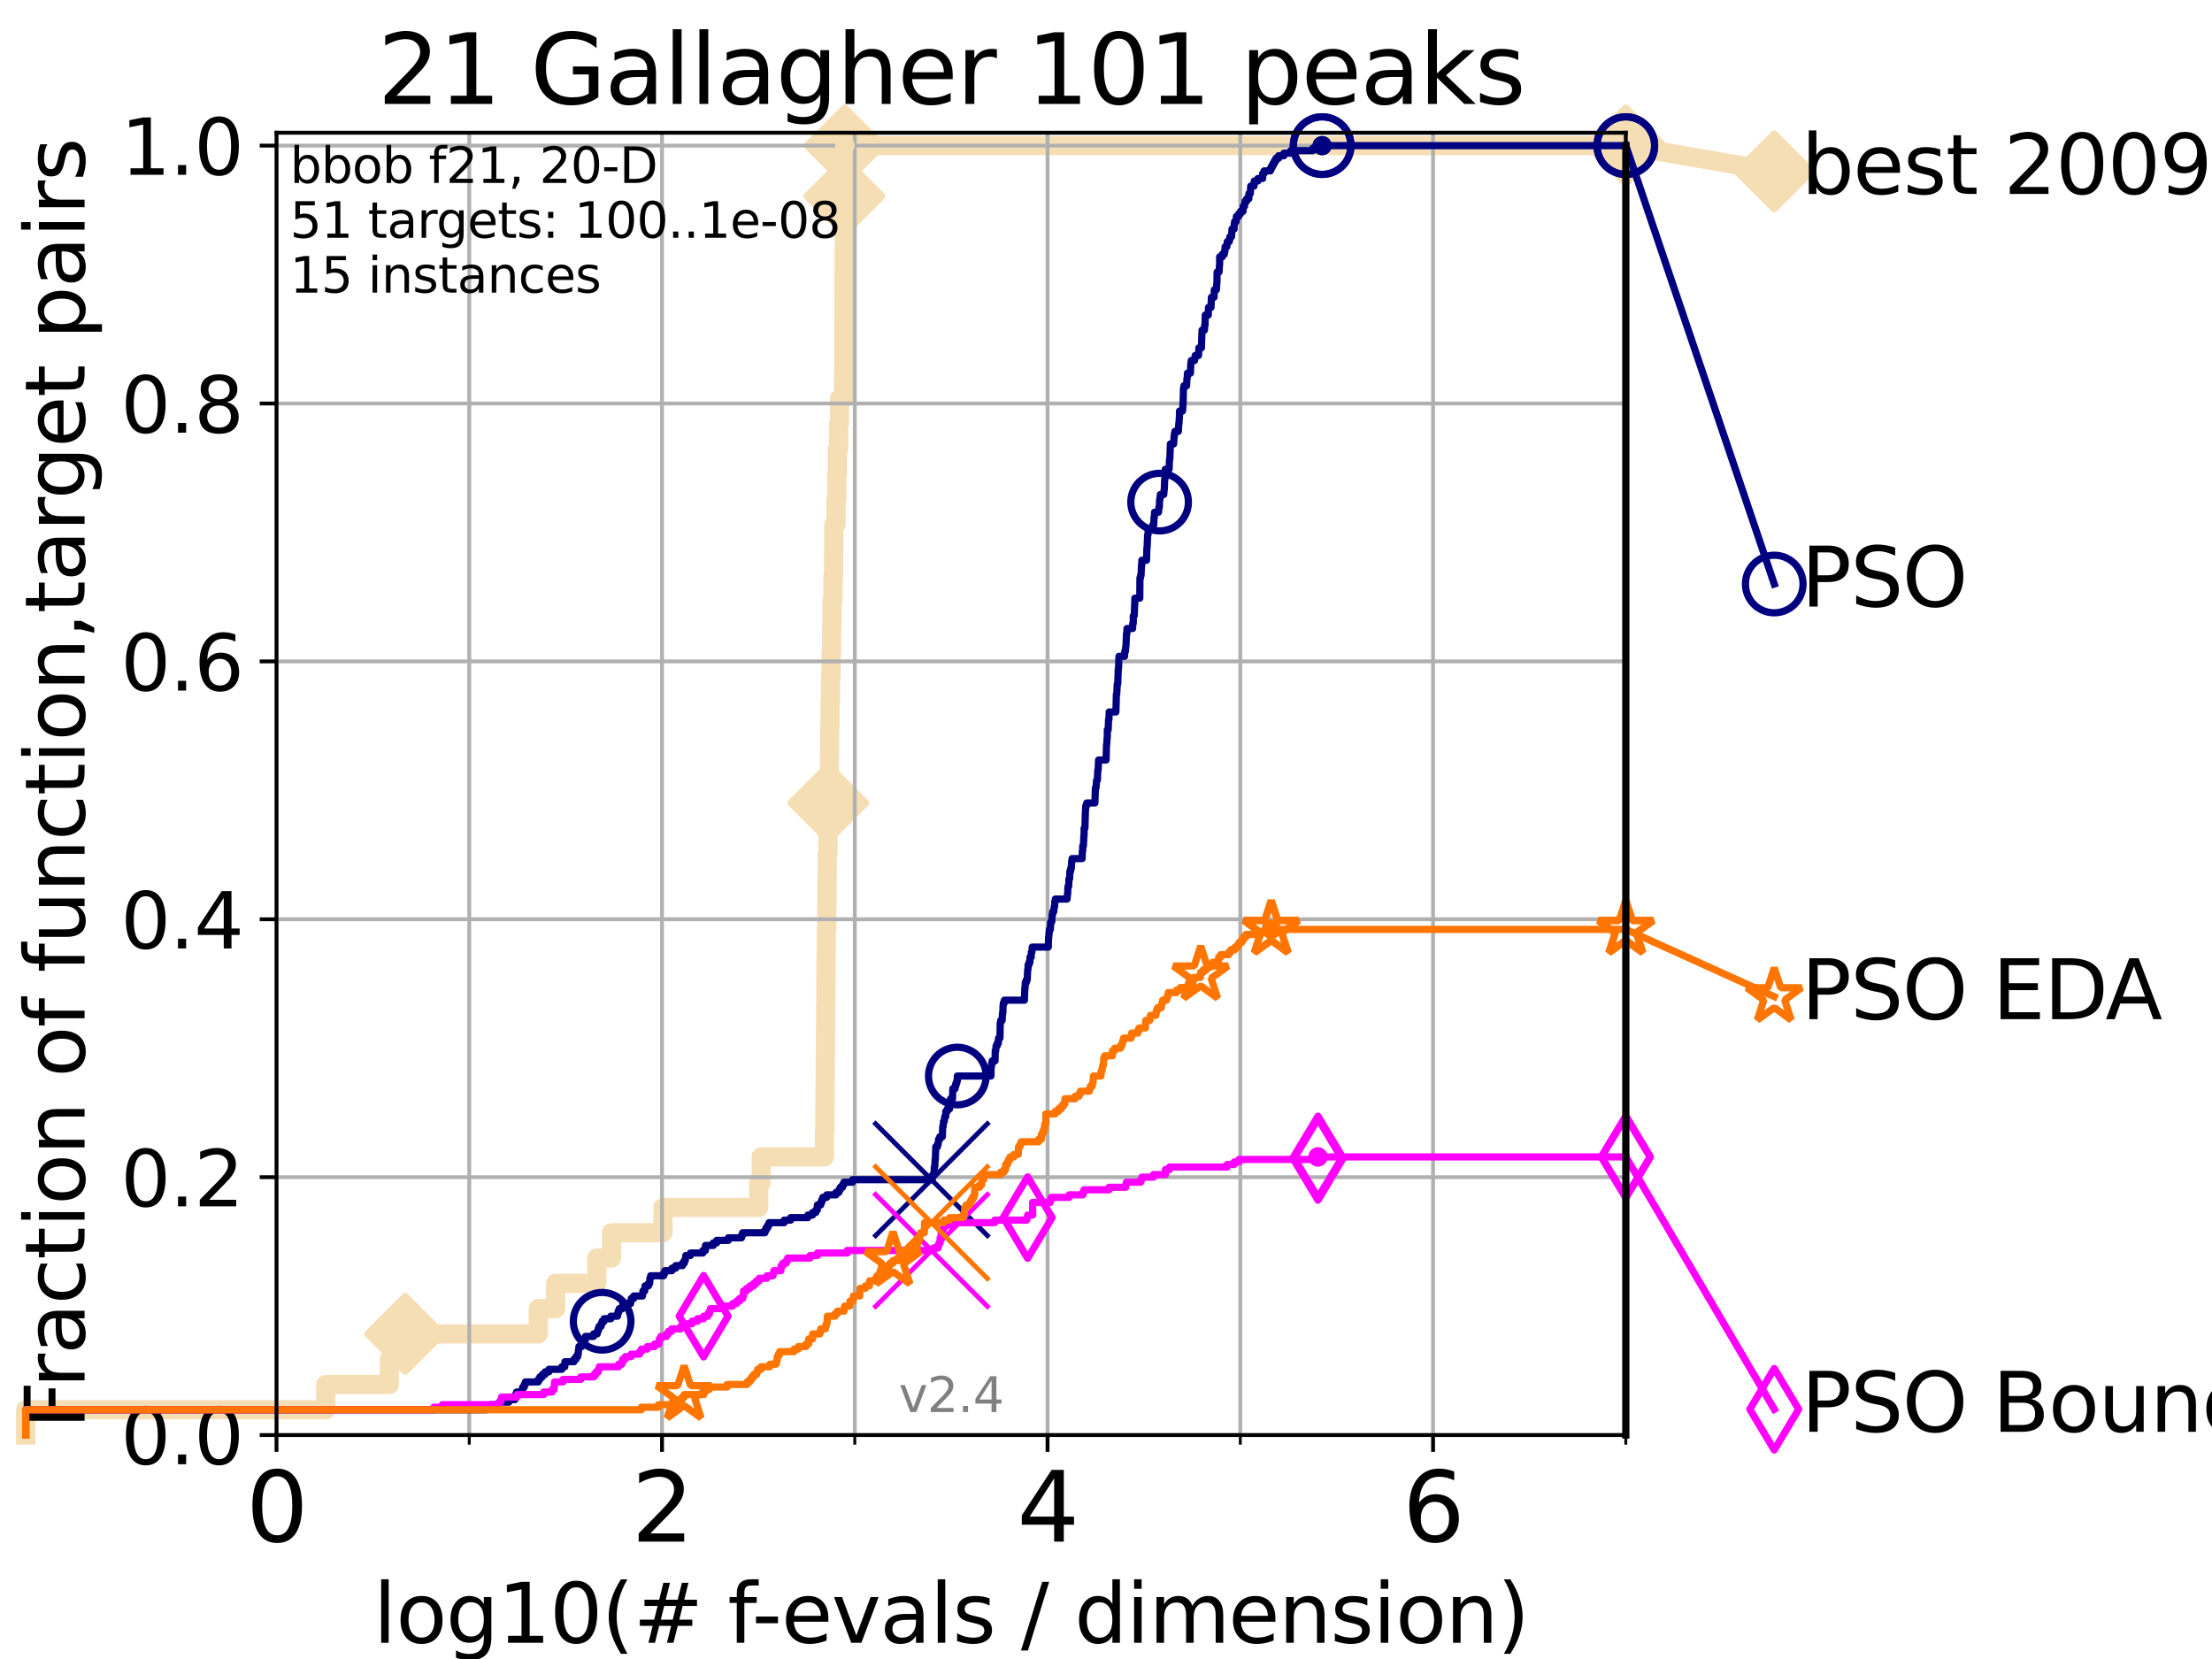 <?xml version="1.0" encoding="utf-8" standalone="no"?>
<!DOCTYPE svg PUBLIC "-//W3C//DTD SVG 1.1//EN"
  "http://www.w3.org/Graphics/SVG/1.1/DTD/svg11.dtd">
<svg height="345.6pt" version="1.1" viewBox="0 0 460.8 345.6" width="460.8pt" xmlns="http://www.w3.org/2000/svg" xmlns:xlink="http://www.w3.org/1999/xlink">
 <defs>
  <style type="text/css">*{stroke-linecap:butt;stroke-linejoin:round;}</style>
 </defs>
 <g id="figure_1">
  <g id="patch_1">
   <path d="M 0 345.6 
L 460.8 345.6 
L 460.8 0 
L 0 0 
z
" style="fill:#ffffff;"/>
  </g>
  <g id="axes_1">
   <g id="patch_2">
    <path d="M 57.6 298.944 
L 338.688 298.944 
L 338.688 27.648 
L 57.6 27.648 
z
" style="fill:#ffffff;"/>
   </g>
   <g id="line2d_1">
    <path d="M 5.357 298.944 
L 5.357 293.677 
L 67.851 293.677 
L 67.851 288.41 
L 81.109 288.41 
L 81.109 283.143 
L 84.402 283.143 
L 84.402 277.877 
L 112.128 277.877 
L 112.128 272.61 
L 115.742 272.61 
L 115.742 267.343 
L 124.331 267.343 
L 124.331 262.076 
L 127.39 262.076 
L 127.39 256.809 
L 138.11 256.809 
L 138.11 251.542 
L 158.053 251.542 
L 158.053 246.275 
L 158.575 246.275 
L 158.575 241.009 
L 171.739 241.009 
L 171.739 235.742 
L 171.836 235.742 
L 171.836 230.475 
L 171.867 230.475 
L 171.867 225.208 
L 171.91 225.208 
L 171.91 219.941 
L 171.974 219.941 
L 171.974 214.674 
L 172.009 214.674 
L 172.009 209.407 
L 172.047 209.407 
L 172.047 204.141 
L 172.084 204.141 
L 172.084 198.874 
L 172.129 198.874 
L 172.129 193.607 
L 172.238 193.607 
L 172.238 188.34 
L 172.276 188.34 
L 172.276 183.073 
L 172.317 183.073 
L 172.317 177.806 
L 172.486 177.806 
L 172.486 172.539 
L 172.556 172.539 
L 172.556 167.272 
L 172.629 167.272 
L 172.629 162.006 
L 172.792 162.006 
L 172.792 156.739 
L 172.835 156.739 
L 172.835 151.472 
L 172.898 151.472 
L 172.898 146.205 
L 173.018 146.205 
L 173.018 140.938 
L 173.149 140.938 
L 173.149 135.671 
L 173.261 135.671 
L 173.261 130.404 
L 173.311 130.404 
L 173.311 125.138 
L 173.524 125.138 
L 173.524 119.871 
L 173.662 119.871 
L 173.662 114.604 
L 173.696 114.604 
L 173.696 109.337 
L 174.144 109.337 
L 174.144 104.07 
L 174.327 104.07 
L 174.327 98.803 
L 174.447 98.803 
L 174.447 93.536 
L 174.706 93.536 
L 174.706 88.27 
L 174.89 88.27 
L 174.89 83.003 
L 175.72 83.003 
L 175.72 77.736 
L 175.743 77.736 
L 175.743 72.469 
L 175.766 72.469 
L 175.766 67.202 
L 175.803 67.202 
L 175.803 61.935 
L 175.826 61.935 
L 175.826 56.668 
L 175.843 56.668 
L 175.843 51.402 
L 175.889 51.402 
L 175.889 46.135 
L 175.9 46.135 
L 175.9 40.868 
L 175.914 40.868 
L 175.914 35.601 
L 175.966 35.601 
L 175.966 30.334 
L 338.688 30.334 
" style="fill:none;stroke:#f5deb3;stroke-linecap:square;stroke-width:4;"/>
   </g>
   <g id="line2d_2">
    <defs>
     <path d="M 0 7.778 
L 7.778 0 
L 0 -7.778 
L -7.778 0 
z
" id="m788b0a0e60" style="stroke:#f5deb3;stroke-linejoin:miter;stroke-width:1.5;"/>
    </defs>
    <g>
     <use style="fill:#f5deb3;stroke:#f5deb3;stroke-linejoin:miter;stroke-width:1.5;" x="84.402" xlink:href="#m788b0a0e60" y="277.877"/>
     <use style="fill:#f5deb3;stroke:#f5deb3;stroke-linejoin:miter;stroke-width:1.5;" x="172.556" xlink:href="#m788b0a0e60" y="167.272"/>
     <use style="fill:#f5deb3;stroke:#f5deb3;stroke-linejoin:miter;stroke-width:1.5;" x="175.914" xlink:href="#m788b0a0e60" y="40.868"/>
     <use style="fill:#f5deb3;stroke:#f5deb3;stroke-linejoin:miter;stroke-width:1.5;" x="175.966" xlink:href="#m788b0a0e60" y="30.334"/>
     <use style="fill:#f5deb3;stroke:#f5deb3;stroke-linejoin:miter;stroke-width:1.5;" x="175.966" xlink:href="#m788b0a0e60" y="30.334"/>
     <use style="fill:#f5deb3;stroke:#f5deb3;stroke-linejoin:miter;stroke-width:1.5;" x="338.688" xlink:href="#m788b0a0e60" y="30.334"/>
    </g>
   </g>
   <g id="line2d_3">
    <path style="fill:none;stroke:#f5deb3;stroke-linecap:square;stroke-width:4;"/>
    <g/>
   </g>
   <g id="line2d_4">
    <path d="M 338.688 30.334 
L 369.608 35.706 
" style="fill:none;stroke:#f5deb3;stroke-linecap:square;stroke-width:4;"/>
    <g>
     <use style="fill:#f5deb3;stroke:#f5deb3;stroke-linejoin:miter;stroke-width:1.5;" x="338.688" xlink:href="#m788b0a0e60" y="30.334"/>
     <use style="fill:#f5deb3;stroke:#f5deb3;stroke-linejoin:miter;stroke-width:1.5;" x="369.608" xlink:href="#m788b0a0e60" y="35.706"/>
    </g>
   </g>
   <g id="matplotlib.axis_1">
    <g id="xtick_1">
     <g id="line2d_5">
      <path clip-path="url(#p767d034ffc)" d="M 57.6 298.944 
L 57.6 27.648 
" style="fill:none;stroke:#b0b0b0;stroke-linecap:square;stroke-width:0.8;"/>
     </g>
     <g id="line2d_6">
      <defs>
       <path d="M 0 0 
L 0 3.5 
" id="mef560b6e75" style="stroke:#000000;stroke-width:0.8;"/>
      </defs>
      <g>
       <use style="stroke:#000000;stroke-width:0.8;" x="57.6" xlink:href="#mef560b6e75" y="298.944"/>
      </g>
     </g>
     <g id="text_1">
      <!-- 0 -->
      <g transform="translate(51.237 321.141)scale(0.2 -0.2)">
       <defs>
        <path d="M 2034 4250 
Q 1547 4250 1301 3770 
Q 1056 3291 1056 2328 
Q 1056 1369 1301 889 
Q 1547 409 2034 409 
Q 2525 409 2770 889 
Q 3016 1369 3016 2328 
Q 3016 3291 2770 3770 
Q 2525 4250 2034 4250 
z
M 2034 4750 
Q 2819 4750 3233 4129 
Q 3647 3509 3647 2328 
Q 3647 1150 3233 529 
Q 2819 -91 2034 -91 
Q 1250 -91 836 529 
Q 422 1150 422 2328 
Q 422 3509 836 4129 
Q 1250 4750 2034 4750 
z
" id="DejaVuSans-30" transform="scale(0.016)"/>
       </defs>
       <use xlink:href="#DejaVuSans-30"/>
      </g>
     </g>
    </g>
    <g id="xtick_2">
     <g id="line2d_7">
      <path clip-path="url(#p767d034ffc)" d="M 137.911 298.944 
L 137.911 27.648 
" style="fill:none;stroke:#b0b0b0;stroke-linecap:square;stroke-width:0.8;"/>
     </g>
     <g id="line2d_8">
      <g>
       <use style="stroke:#000000;stroke-width:0.8;" x="137.911" xlink:href="#mef560b6e75" y="298.944"/>
      </g>
     </g>
     <g id="text_2">
      <!-- 2 -->
      <g transform="translate(131.548 321.141)scale(0.2 -0.2)">
       <defs>
        <path d="M 1228 531 
L 3431 531 
L 3431 0 
L 469 0 
L 469 531 
Q 828 903 1448 1529 
Q 2069 2156 2228 2338 
Q 2531 2678 2651 2914 
Q 2772 3150 2772 3378 
Q 2772 3750 2511 3984 
Q 2250 4219 1831 4219 
Q 1534 4219 1204 4116 
Q 875 4013 500 3803 
L 500 4441 
Q 881 4594 1212 4672 
Q 1544 4750 1819 4750 
Q 2544 4750 2975 4387 
Q 3406 4025 3406 3419 
Q 3406 3131 3298 2873 
Q 3191 2616 2906 2266 
Q 2828 2175 2409 1742 
Q 1991 1309 1228 531 
z
" id="DejaVuSans-32" transform="scale(0.016)"/>
       </defs>
       <use xlink:href="#DejaVuSans-32"/>
      </g>
     </g>
    </g>
    <g id="xtick_3">
     <g id="line2d_9">
      <path clip-path="url(#p767d034ffc)" d="M 218.222 298.944 
L 218.222 27.648 
" style="fill:none;stroke:#b0b0b0;stroke-linecap:square;stroke-width:0.8;"/>
     </g>
     <g id="line2d_10">
      <g>
       <use style="stroke:#000000;stroke-width:0.8;" x="218.222" xlink:href="#mef560b6e75" y="298.944"/>
      </g>
     </g>
     <g id="text_3">
      <!-- 4 -->
      <g transform="translate(211.859 321.141)scale(0.2 -0.2)">
       <defs>
        <path d="M 2419 4116 
L 825 1625 
L 2419 1625 
L 2419 4116 
z
M 2253 4666 
L 3047 4666 
L 3047 1625 
L 3713 1625 
L 3713 1100 
L 3047 1100 
L 3047 0 
L 2419 0 
L 2419 1100 
L 313 1100 
L 313 1709 
L 2253 4666 
z
" id="DejaVuSans-34" transform="scale(0.016)"/>
       </defs>
       <use xlink:href="#DejaVuSans-34"/>
      </g>
     </g>
    </g>
    <g id="xtick_4">
     <g id="line2d_11">
      <path clip-path="url(#p767d034ffc)" d="M 298.533 298.944 
L 298.533 27.648 
" style="fill:none;stroke:#b0b0b0;stroke-linecap:square;stroke-width:0.8;"/>
     </g>
     <g id="line2d_12">
      <g>
       <use style="stroke:#000000;stroke-width:0.8;" x="298.533" xlink:href="#mef560b6e75" y="298.944"/>
      </g>
     </g>
     <g id="text_4">
      <!-- 6 -->
      <g transform="translate(292.17 321.141)scale(0.2 -0.2)">
       <defs>
        <path d="M 2113 2584 
Q 1688 2584 1439 2293 
Q 1191 2003 1191 1497 
Q 1191 994 1439 701 
Q 1688 409 2113 409 
Q 2538 409 2786 701 
Q 3034 994 3034 1497 
Q 3034 2003 2786 2293 
Q 2538 2584 2113 2584 
z
M 3366 4563 
L 3366 3988 
Q 3128 4100 2886 4159 
Q 2644 4219 2406 4219 
Q 1781 4219 1451 3797 
Q 1122 3375 1075 2522 
Q 1259 2794 1537 2939 
Q 1816 3084 2150 3084 
Q 2853 3084 3261 2657 
Q 3669 2231 3669 1497 
Q 3669 778 3244 343 
Q 2819 -91 2113 -91 
Q 1303 -91 875 529 
Q 447 1150 447 2328 
Q 447 3434 972 4092 
Q 1497 4750 2381 4750 
Q 2619 4750 2861 4703 
Q 3103 4656 3366 4563 
z
" id="DejaVuSans-36" transform="scale(0.016)"/>
       </defs>
       <use xlink:href="#DejaVuSans-36"/>
      </g>
     </g>
    </g>
    <g id="xtick_5">
     <g id="line2d_13">
      <path clip-path="url(#p767d034ffc)" d="M 97.755 298.944 
L 97.755 27.648 
" style="fill:none;stroke:#b0b0b0;stroke-linecap:square;stroke-width:0.8;"/>
     </g>
     <g id="line2d_14">
      <defs>
       <path d="M 0 0 
L 0 2 
" id="m8a41589944" style="stroke:#000000;stroke-width:0.6;"/>
      </defs>
      <g>
       <use style="stroke:#000000;stroke-width:0.6;" x="97.755" xlink:href="#m8a41589944" y="298.944"/>
      </g>
     </g>
    </g>
    <g id="xtick_6">
     <g id="line2d_15">
      <path clip-path="url(#p767d034ffc)" d="M 178.066 298.944 
L 178.066 27.648 
" style="fill:none;stroke:#b0b0b0;stroke-linecap:square;stroke-width:0.8;"/>
     </g>
     <g id="line2d_16">
      <g>
       <use style="stroke:#000000;stroke-width:0.6;" x="178.066" xlink:href="#m8a41589944" y="298.944"/>
      </g>
     </g>
    </g>
    <g id="xtick_7">
     <g id="line2d_17">
      <path clip-path="url(#p767d034ffc)" d="M 258.377 298.944 
L 258.377 27.648 
" style="fill:none;stroke:#b0b0b0;stroke-linecap:square;stroke-width:0.8;"/>
     </g>
     <g id="line2d_18">
      <g>
       <use style="stroke:#000000;stroke-width:0.6;" x="258.377" xlink:href="#m8a41589944" y="298.944"/>
      </g>
     </g>
    </g>
    <g id="xtick_8">
     <g id="line2d_19">
      <path clip-path="url(#p767d034ffc)" d="M 338.688 298.944 
L 338.688 27.648 
" style="fill:none;stroke:#b0b0b0;stroke-linecap:square;stroke-width:0.8;"/>
     </g>
     <g id="line2d_20">
      <g>
       <use style="stroke:#000000;stroke-width:0.6;" x="338.688" xlink:href="#m8a41589944" y="298.944"/>
      </g>
     </g>
    </g>
    <g id="text_5">
     <!-- log10(# f-evals / dimension) -->
     <g transform="translate(77.764 342.218)scale(0.17 -0.17)">
      <defs>
       <path d="M 603 4863 
L 1178 4863 
L 1178 0 
L 603 0 
L 603 4863 
z
" id="DejaVuSans-6c" transform="scale(0.016)"/>
       <path d="M 1959 3097 
Q 1497 3097 1228 2736 
Q 959 2375 959 1747 
Q 959 1119 1226 758 
Q 1494 397 1959 397 
Q 2419 397 2687 759 
Q 2956 1122 2956 1747 
Q 2956 2369 2687 2733 
Q 2419 3097 1959 3097 
z
M 1959 3584 
Q 2709 3584 3137 3096 
Q 3566 2609 3566 1747 
Q 3566 888 3137 398 
Q 2709 -91 1959 -91 
Q 1206 -91 779 398 
Q 353 888 353 1747 
Q 353 2609 779 3096 
Q 1206 3584 1959 3584 
z
" id="DejaVuSans-6f" transform="scale(0.016)"/>
       <path d="M 2906 1791 
Q 2906 2416 2648 2759 
Q 2391 3103 1925 3103 
Q 1463 3103 1205 2759 
Q 947 2416 947 1791 
Q 947 1169 1205 825 
Q 1463 481 1925 481 
Q 2391 481 2648 825 
Q 2906 1169 2906 1791 
z
M 3481 434 
Q 3481 -459 3084 -895 
Q 2688 -1331 1869 -1331 
Q 1566 -1331 1297 -1286 
Q 1028 -1241 775 -1147 
L 775 -588 
Q 1028 -725 1275 -790 
Q 1522 -856 1778 -856 
Q 2344 -856 2625 -561 
Q 2906 -266 2906 331 
L 2906 616 
Q 2728 306 2450 153 
Q 2172 0 1784 0 
Q 1141 0 747 490 
Q 353 981 353 1791 
Q 353 2603 747 3093 
Q 1141 3584 1784 3584 
Q 2172 3584 2450 3431 
Q 2728 3278 2906 2969 
L 2906 3500 
L 3481 3500 
L 3481 434 
z
" id="DejaVuSans-67" transform="scale(0.016)"/>
       <path d="M 794 531 
L 1825 531 
L 1825 4091 
L 703 3866 
L 703 4441 
L 1819 4666 
L 2450 4666 
L 2450 531 
L 3481 531 
L 3481 0 
L 794 0 
L 794 531 
z
" id="DejaVuSans-31" transform="scale(0.016)"/>
       <path d="M 1984 4856 
Q 1566 4138 1362 3434 
Q 1159 2731 1159 2009 
Q 1159 1288 1364 580 
Q 1569 -128 1984 -844 
L 1484 -844 
Q 1016 -109 783 600 
Q 550 1309 550 2009 
Q 550 2706 781 3412 
Q 1013 4119 1484 4856 
L 1984 4856 
z
" id="DejaVuSans-28" transform="scale(0.016)"/>
       <path d="M 3272 2816 
L 2363 2816 
L 2100 1772 
L 3016 1772 
L 3272 2816 
z
M 2803 4594 
L 2478 3297 
L 3391 3297 
L 3719 4594 
L 4219 4594 
L 3897 3297 
L 4872 3297 
L 4872 2816 
L 3775 2816 
L 3519 1772 
L 4513 1772 
L 4513 1294 
L 3397 1294 
L 3072 0 
L 2572 0 
L 2894 1294 
L 1978 1294 
L 1656 0 
L 1153 0 
L 1478 1294 
L 494 1294 
L 494 1772 
L 1594 1772 
L 1856 2816 
L 850 2816 
L 850 3297 
L 1978 3297 
L 2297 4594 
L 2803 4594 
z
" id="DejaVuSans-23" transform="scale(0.016)"/>
       <path id="DejaVuSans-20" transform="scale(0.016)"/>
       <path d="M 2375 4863 
L 2375 4384 
L 1825 4384 
Q 1516 4384 1395 4259 
Q 1275 4134 1275 3809 
L 1275 3500 
L 2222 3500 
L 2222 3053 
L 1275 3053 
L 1275 0 
L 697 0 
L 697 3053 
L 147 3053 
L 147 3500 
L 697 3500 
L 697 3744 
Q 697 4328 969 4595 
Q 1241 4863 1831 4863 
L 2375 4863 
z
" id="DejaVuSans-66" transform="scale(0.016)"/>
       <path d="M 313 2009 
L 1997 2009 
L 1997 1497 
L 313 1497 
L 313 2009 
z
" id="DejaVuSans-2d" transform="scale(0.016)"/>
       <path d="M 3597 1894 
L 3597 1613 
L 953 1613 
Q 991 1019 1311 708 
Q 1631 397 2203 397 
Q 2534 397 2845 478 
Q 3156 559 3463 722 
L 3463 178 
Q 3153 47 2828 -22 
Q 2503 -91 2169 -91 
Q 1331 -91 842 396 
Q 353 884 353 1716 
Q 353 2575 817 3079 
Q 1281 3584 2069 3584 
Q 2775 3584 3186 3129 
Q 3597 2675 3597 1894 
z
M 3022 2063 
Q 3016 2534 2758 2815 
Q 2500 3097 2075 3097 
Q 1594 3097 1305 2825 
Q 1016 2553 972 2059 
L 3022 2063 
z
" id="DejaVuSans-65" transform="scale(0.016)"/>
       <path d="M 191 3500 
L 800 3500 
L 1894 563 
L 2988 3500 
L 3597 3500 
L 2284 0 
L 1503 0 
L 191 3500 
z
" id="DejaVuSans-76" transform="scale(0.016)"/>
       <path d="M 2194 1759 
Q 1497 1759 1228 1600 
Q 959 1441 959 1056 
Q 959 750 1161 570 
Q 1363 391 1709 391 
Q 2188 391 2477 730 
Q 2766 1069 2766 1631 
L 2766 1759 
L 2194 1759 
z
M 3341 1997 
L 3341 0 
L 2766 0 
L 2766 531 
Q 2569 213 2275 61 
Q 1981 -91 1556 -91 
Q 1019 -91 701 211 
Q 384 513 384 1019 
Q 384 1609 779 1909 
Q 1175 2209 1959 2209 
L 2766 2209 
L 2766 2266 
Q 2766 2663 2505 2880 
Q 2244 3097 1772 3097 
Q 1472 3097 1187 3025 
Q 903 2953 641 2809 
L 641 3341 
Q 956 3463 1253 3523 
Q 1550 3584 1831 3584 
Q 2591 3584 2966 3190 
Q 3341 2797 3341 1997 
z
" id="DejaVuSans-61" transform="scale(0.016)"/>
       <path d="M 2834 3397 
L 2834 2853 
Q 2591 2978 2328 3040 
Q 2066 3103 1784 3103 
Q 1356 3103 1142 2972 
Q 928 2841 928 2578 
Q 928 2378 1081 2264 
Q 1234 2150 1697 2047 
L 1894 2003 
Q 2506 1872 2764 1633 
Q 3022 1394 3022 966 
Q 3022 478 2636 193 
Q 2250 -91 1575 -91 
Q 1294 -91 989 -36 
Q 684 19 347 128 
L 347 722 
Q 666 556 975 473 
Q 1284 391 1588 391 
Q 1994 391 2212 530 
Q 2431 669 2431 922 
Q 2431 1156 2273 1281 
Q 2116 1406 1581 1522 
L 1381 1569 
Q 847 1681 609 1914 
Q 372 2147 372 2553 
Q 372 3047 722 3315 
Q 1072 3584 1716 3584 
Q 2034 3584 2315 3537 
Q 2597 3491 2834 3397 
z
" id="DejaVuSans-73" transform="scale(0.016)"/>
       <path d="M 1625 4666 
L 2156 4666 
L 531 -594 
L 0 -594 
L 1625 4666 
z
" id="DejaVuSans-2f" transform="scale(0.016)"/>
       <path d="M 2906 2969 
L 2906 4863 
L 3481 4863 
L 3481 0 
L 2906 0 
L 2906 525 
Q 2725 213 2448 61 
Q 2172 -91 1784 -91 
Q 1150 -91 751 415 
Q 353 922 353 1747 
Q 353 2572 751 3078 
Q 1150 3584 1784 3584 
Q 2172 3584 2448 3432 
Q 2725 3281 2906 2969 
z
M 947 1747 
Q 947 1113 1208 752 
Q 1469 391 1925 391 
Q 2381 391 2643 752 
Q 2906 1113 2906 1747 
Q 2906 2381 2643 2742 
Q 2381 3103 1925 3103 
Q 1469 3103 1208 2742 
Q 947 2381 947 1747 
z
" id="DejaVuSans-64" transform="scale(0.016)"/>
       <path d="M 603 3500 
L 1178 3500 
L 1178 0 
L 603 0 
L 603 3500 
z
M 603 4863 
L 1178 4863 
L 1178 4134 
L 603 4134 
L 603 4863 
z
" id="DejaVuSans-69" transform="scale(0.016)"/>
       <path d="M 3328 2828 
Q 3544 3216 3844 3400 
Q 4144 3584 4550 3584 
Q 5097 3584 5394 3201 
Q 5691 2819 5691 2113 
L 5691 0 
L 5113 0 
L 5113 2094 
Q 5113 2597 4934 2840 
Q 4756 3084 4391 3084 
Q 3944 3084 3684 2787 
Q 3425 2491 3425 1978 
L 3425 0 
L 2847 0 
L 2847 2094 
Q 2847 2600 2669 2842 
Q 2491 3084 2119 3084 
Q 1678 3084 1418 2786 
Q 1159 2488 1159 1978 
L 1159 0 
L 581 0 
L 581 3500 
L 1159 3500 
L 1159 2956 
Q 1356 3278 1631 3431 
Q 1906 3584 2284 3584 
Q 2666 3584 2933 3390 
Q 3200 3197 3328 2828 
z
" id="DejaVuSans-6d" transform="scale(0.016)"/>
       <path d="M 3513 2113 
L 3513 0 
L 2938 0 
L 2938 2094 
Q 2938 2591 2744 2837 
Q 2550 3084 2163 3084 
Q 1697 3084 1428 2787 
Q 1159 2491 1159 1978 
L 1159 0 
L 581 0 
L 581 3500 
L 1159 3500 
L 1159 2956 
Q 1366 3272 1645 3428 
Q 1925 3584 2291 3584 
Q 2894 3584 3203 3211 
Q 3513 2838 3513 2113 
z
" id="DejaVuSans-6e" transform="scale(0.016)"/>
       <path d="M 513 4856 
L 1013 4856 
Q 1481 4119 1714 3412 
Q 1947 2706 1947 2009 
Q 1947 1309 1714 600 
Q 1481 -109 1013 -844 
L 513 -844 
Q 928 -128 1133 580 
Q 1338 1288 1338 2009 
Q 1338 2731 1133 3434 
Q 928 4138 513 4856 
z
" id="DejaVuSans-29" transform="scale(0.016)"/>
      </defs>
      <use xlink:href="#DejaVuSans-6c"/>
      <use x="27.783" xlink:href="#DejaVuSans-6f"/>
      <use x="88.965" xlink:href="#DejaVuSans-67"/>
      <use x="152.441" xlink:href="#DejaVuSans-31"/>
      <use x="216.064" xlink:href="#DejaVuSans-30"/>
      <use x="279.688" xlink:href="#DejaVuSans-28"/>
      <use x="318.701" xlink:href="#DejaVuSans-23"/>
      <use x="402.49" xlink:href="#DejaVuSans-20"/>
      <use x="434.277" xlink:href="#DejaVuSans-66"/>
      <use x="463.982" xlink:href="#DejaVuSans-2d"/>
      <use x="500.066" xlink:href="#DejaVuSans-65"/>
      <use x="561.59" xlink:href="#DejaVuSans-76"/>
      <use x="620.77" xlink:href="#DejaVuSans-61"/>
      <use x="682.049" xlink:href="#DejaVuSans-6c"/>
      <use x="709.832" xlink:href="#DejaVuSans-73"/>
      <use x="761.932" xlink:href="#DejaVuSans-20"/>
      <use x="793.719" xlink:href="#DejaVuSans-2f"/>
      <use x="827.41" xlink:href="#DejaVuSans-20"/>
      <use x="859.197" xlink:href="#DejaVuSans-64"/>
      <use x="922.674" xlink:href="#DejaVuSans-69"/>
      <use x="950.457" xlink:href="#DejaVuSans-6d"/>
      <use x="1047.869" xlink:href="#DejaVuSans-65"/>
      <use x="1109.393" xlink:href="#DejaVuSans-6e"/>
      <use x="1172.771" xlink:href="#DejaVuSans-73"/>
      <use x="1224.871" xlink:href="#DejaVuSans-69"/>
      <use x="1252.654" xlink:href="#DejaVuSans-6f"/>
      <use x="1313.836" xlink:href="#DejaVuSans-6e"/>
      <use x="1377.215" xlink:href="#DejaVuSans-29"/>
     </g>
    </g>
   </g>
   <g id="matplotlib.axis_2">
    <g id="ytick_1">
     <g id="line2d_21">
      <path clip-path="url(#p767d034ffc)" d="M 57.6 298.944 
L 338.688 298.944 
" style="fill:none;stroke:#b0b0b0;stroke-linecap:square;stroke-width:0.8;"/>
     </g>
     <g id="line2d_22">
      <defs>
       <path d="M 0 0 
L -3.5 0 
" id="m8a7b178185" style="stroke:#000000;stroke-width:0.8;"/>
      </defs>
      <g>
       <use style="stroke:#000000;stroke-width:0.8;" x="57.6" xlink:href="#m8a7b178185" y="298.944"/>
      </g>
     </g>
     <g id="text_6">
      <!-- 0.0 -->
      <g transform="translate(25.155 305.023)scale(0.16 -0.16)">
       <defs>
        <path d="M 684 794 
L 1344 794 
L 1344 0 
L 684 0 
L 684 794 
z
" id="DejaVuSans-2e" transform="scale(0.016)"/>
       </defs>
       <use xlink:href="#DejaVuSans-30"/>
       <use x="63.623" xlink:href="#DejaVuSans-2e"/>
       <use x="95.41" xlink:href="#DejaVuSans-30"/>
      </g>
     </g>
    </g>
    <g id="ytick_2">
     <g id="line2d_23">
      <path clip-path="url(#p767d034ffc)" d="M 57.6 245.222 
L 338.688 245.222 
" style="fill:none;stroke:#b0b0b0;stroke-linecap:square;stroke-width:0.8;"/>
     </g>
     <g id="line2d_24">
      <g>
       <use style="stroke:#000000;stroke-width:0.8;" x="57.6" xlink:href="#m8a7b178185" y="245.222"/>
      </g>
     </g>
     <g id="text_7">
      <!-- 0.2 -->
      <g transform="translate(25.155 251.301)scale(0.16 -0.16)">
       <use xlink:href="#DejaVuSans-30"/>
       <use x="63.623" xlink:href="#DejaVuSans-2e"/>
       <use x="95.41" xlink:href="#DejaVuSans-32"/>
      </g>
     </g>
    </g>
    <g id="ytick_3">
     <g id="line2d_25">
      <path clip-path="url(#p767d034ffc)" d="M 57.6 191.5 
L 338.688 191.5 
" style="fill:none;stroke:#b0b0b0;stroke-linecap:square;stroke-width:0.8;"/>
     </g>
     <g id="line2d_26">
      <g>
       <use style="stroke:#000000;stroke-width:0.8;" x="57.6" xlink:href="#m8a7b178185" y="191.5"/>
      </g>
     </g>
     <g id="text_8">
      <!-- 0.4 -->
      <g transform="translate(25.155 197.579)scale(0.16 -0.16)">
       <use xlink:href="#DejaVuSans-30"/>
       <use x="63.623" xlink:href="#DejaVuSans-2e"/>
       <use x="95.41" xlink:href="#DejaVuSans-34"/>
      </g>
     </g>
    </g>
    <g id="ytick_4">
     <g id="line2d_27">
      <path clip-path="url(#p767d034ffc)" d="M 57.6 137.778 
L 338.688 137.778 
" style="fill:none;stroke:#b0b0b0;stroke-linecap:square;stroke-width:0.8;"/>
     </g>
     <g id="line2d_28">
      <g>
       <use style="stroke:#000000;stroke-width:0.8;" x="57.6" xlink:href="#m8a7b178185" y="137.778"/>
      </g>
     </g>
     <g id="text_9">
      <!-- 0.6 -->
      <g transform="translate(25.155 143.857)scale(0.16 -0.16)">
       <use xlink:href="#DejaVuSans-30"/>
       <use x="63.623" xlink:href="#DejaVuSans-2e"/>
       <use x="95.41" xlink:href="#DejaVuSans-36"/>
      </g>
     </g>
    </g>
    <g id="ytick_5">
     <g id="line2d_29">
      <path clip-path="url(#p767d034ffc)" d="M 57.6 84.056 
L 338.688 84.056 
" style="fill:none;stroke:#b0b0b0;stroke-linecap:square;stroke-width:0.8;"/>
     </g>
     <g id="line2d_30">
      <g>
       <use style="stroke:#000000;stroke-width:0.8;" x="57.6" xlink:href="#m8a7b178185" y="84.056"/>
      </g>
     </g>
     <g id="text_10">
      <!-- 0.8 -->
      <g transform="translate(25.155 90.135)scale(0.16 -0.16)">
       <defs>
        <path d="M 2034 2216 
Q 1584 2216 1326 1975 
Q 1069 1734 1069 1313 
Q 1069 891 1326 650 
Q 1584 409 2034 409 
Q 2484 409 2743 651 
Q 3003 894 3003 1313 
Q 3003 1734 2745 1975 
Q 2488 2216 2034 2216 
z
M 1403 2484 
Q 997 2584 770 2862 
Q 544 3141 544 3541 
Q 544 4100 942 4425 
Q 1341 4750 2034 4750 
Q 2731 4750 3128 4425 
Q 3525 4100 3525 3541 
Q 3525 3141 3298 2862 
Q 3072 2584 2669 2484 
Q 3125 2378 3379 2068 
Q 3634 1759 3634 1313 
Q 3634 634 3220 271 
Q 2806 -91 2034 -91 
Q 1263 -91 848 271 
Q 434 634 434 1313 
Q 434 1759 690 2068 
Q 947 2378 1403 2484 
z
M 1172 3481 
Q 1172 3119 1398 2916 
Q 1625 2713 2034 2713 
Q 2441 2713 2670 2916 
Q 2900 3119 2900 3481 
Q 2900 3844 2670 4047 
Q 2441 4250 2034 4250 
Q 1625 4250 1398 4047 
Q 1172 3844 1172 3481 
z
" id="DejaVuSans-38" transform="scale(0.016)"/>
       </defs>
       <use xlink:href="#DejaVuSans-30"/>
       <use x="63.623" xlink:href="#DejaVuSans-2e"/>
       <use x="95.41" xlink:href="#DejaVuSans-38"/>
      </g>
     </g>
    </g>
    <g id="ytick_6">
     <g id="line2d_31">
      <path clip-path="url(#p767d034ffc)" d="M 57.6 30.334 
L 338.688 30.334 
" style="fill:none;stroke:#b0b0b0;stroke-linecap:square;stroke-width:0.8;"/>
     </g>
     <g id="line2d_32">
      <g>
       <use style="stroke:#000000;stroke-width:0.8;" x="57.6" xlink:href="#m8a7b178185" y="30.334"/>
      </g>
     </g>
     <g id="text_11">
      <!-- 1.0 -->
      <g transform="translate(25.155 36.413)scale(0.16 -0.16)">
       <use xlink:href="#DejaVuSans-31"/>
       <use x="63.623" xlink:href="#DejaVuSans-2e"/>
       <use x="95.41" xlink:href="#DejaVuSans-30"/>
      </g>
     </g>
    </g>
    <g id="text_12">
     <!-- Fraction of function,target pairs -->
     <g transform="translate(17.62 297.681)rotate(-90)scale(0.17 -0.17)">
      <defs>
       <path d="M 628 4666 
L 3309 4666 
L 3309 4134 
L 1259 4134 
L 1259 2759 
L 3109 2759 
L 3109 2228 
L 1259 2228 
L 1259 0 
L 628 0 
L 628 4666 
z
" id="DejaVuSans-46" transform="scale(0.016)"/>
       <path d="M 2631 2963 
Q 2534 3019 2420 3045 
Q 2306 3072 2169 3072 
Q 1681 3072 1420 2755 
Q 1159 2438 1159 1844 
L 1159 0 
L 581 0 
L 581 3500 
L 1159 3500 
L 1159 2956 
Q 1341 3275 1631 3429 
Q 1922 3584 2338 3584 
Q 2397 3584 2469 3576 
Q 2541 3569 2628 3553 
L 2631 2963 
z
" id="DejaVuSans-72" transform="scale(0.016)"/>
       <path d="M 3122 3366 
L 3122 2828 
Q 2878 2963 2633 3030 
Q 2388 3097 2138 3097 
Q 1578 3097 1268 2742 
Q 959 2388 959 1747 
Q 959 1106 1268 751 
Q 1578 397 2138 397 
Q 2388 397 2633 464 
Q 2878 531 3122 666 
L 3122 134 
Q 2881 22 2623 -34 
Q 2366 -91 2075 -91 
Q 1284 -91 818 406 
Q 353 903 353 1747 
Q 353 2603 823 3093 
Q 1294 3584 2113 3584 
Q 2378 3584 2631 3529 
Q 2884 3475 3122 3366 
z
" id="DejaVuSans-63" transform="scale(0.016)"/>
       <path d="M 1172 4494 
L 1172 3500 
L 2356 3500 
L 2356 3053 
L 1172 3053 
L 1172 1153 
Q 1172 725 1289 603 
Q 1406 481 1766 481 
L 2356 481 
L 2356 0 
L 1766 0 
Q 1100 0 847 248 
Q 594 497 594 1153 
L 594 3053 
L 172 3053 
L 172 3500 
L 594 3500 
L 594 4494 
L 1172 4494 
z
" id="DejaVuSans-74" transform="scale(0.016)"/>
       <path d="M 544 1381 
L 544 3500 
L 1119 3500 
L 1119 1403 
Q 1119 906 1312 657 
Q 1506 409 1894 409 
Q 2359 409 2629 706 
Q 2900 1003 2900 1516 
L 2900 3500 
L 3475 3500 
L 3475 0 
L 2900 0 
L 2900 538 
Q 2691 219 2414 64 
Q 2138 -91 1772 -91 
Q 1169 -91 856 284 
Q 544 659 544 1381 
z
M 1991 3584 
L 1991 3584 
z
" id="DejaVuSans-75" transform="scale(0.016)"/>
       <path d="M 750 794 
L 1409 794 
L 1409 256 
L 897 -744 
L 494 -744 
L 750 256 
L 750 794 
z
" id="DejaVuSans-2c" transform="scale(0.016)"/>
       <path d="M 1159 525 
L 1159 -1331 
L 581 -1331 
L 581 3500 
L 1159 3500 
L 1159 2969 
Q 1341 3281 1617 3432 
Q 1894 3584 2278 3584 
Q 2916 3584 3314 3078 
Q 3713 2572 3713 1747 
Q 3713 922 3314 415 
Q 2916 -91 2278 -91 
Q 1894 -91 1617 61 
Q 1341 213 1159 525 
z
M 3116 1747 
Q 3116 2381 2855 2742 
Q 2594 3103 2138 3103 
Q 1681 3103 1420 2742 
Q 1159 2381 1159 1747 
Q 1159 1113 1420 752 
Q 1681 391 2138 391 
Q 2594 391 2855 752 
Q 3116 1113 3116 1747 
z
" id="DejaVuSans-70" transform="scale(0.016)"/>
      </defs>
      <use xlink:href="#DejaVuSans-46"/>
      <use x="50.27" xlink:href="#DejaVuSans-72"/>
      <use x="91.383" xlink:href="#DejaVuSans-61"/>
      <use x="152.662" xlink:href="#DejaVuSans-63"/>
      <use x="207.643" xlink:href="#DejaVuSans-74"/>
      <use x="246.852" xlink:href="#DejaVuSans-69"/>
      <use x="274.635" xlink:href="#DejaVuSans-6f"/>
      <use x="335.816" xlink:href="#DejaVuSans-6e"/>
      <use x="399.195" xlink:href="#DejaVuSans-20"/>
      <use x="430.982" xlink:href="#DejaVuSans-6f"/>
      <use x="492.164" xlink:href="#DejaVuSans-66"/>
      <use x="527.369" xlink:href="#DejaVuSans-20"/>
      <use x="559.156" xlink:href="#DejaVuSans-66"/>
      <use x="594.361" xlink:href="#DejaVuSans-75"/>
      <use x="657.74" xlink:href="#DejaVuSans-6e"/>
      <use x="721.119" xlink:href="#DejaVuSans-63"/>
      <use x="776.1" xlink:href="#DejaVuSans-74"/>
      <use x="815.309" xlink:href="#DejaVuSans-69"/>
      <use x="843.092" xlink:href="#DejaVuSans-6f"/>
      <use x="904.273" xlink:href="#DejaVuSans-6e"/>
      <use x="967.652" xlink:href="#DejaVuSans-2c"/>
      <use x="999.439" xlink:href="#DejaVuSans-74"/>
      <use x="1038.648" xlink:href="#DejaVuSans-61"/>
      <use x="1099.928" xlink:href="#DejaVuSans-72"/>
      <use x="1139.291" xlink:href="#DejaVuSans-67"/>
      <use x="1202.768" xlink:href="#DejaVuSans-65"/>
      <use x="1264.291" xlink:href="#DejaVuSans-74"/>
      <use x="1303.5" xlink:href="#DejaVuSans-20"/>
      <use x="1335.287" xlink:href="#DejaVuSans-70"/>
      <use x="1398.764" xlink:href="#DejaVuSans-61"/>
      <use x="1460.043" xlink:href="#DejaVuSans-69"/>
      <use x="1487.826" xlink:href="#DejaVuSans-72"/>
      <use x="1528.939" xlink:href="#DejaVuSans-73"/>
     </g>
    </g>
   </g>
   <g id="line2d_33">
    <defs>
     <path d="M 0 1.5 
C 0.398 1.5 0.779 1.342 1.061 1.061 
C 1.342 0.779 1.5 0.398 1.5 0 
C 1.5 -0.398 1.342 -0.779 1.061 -1.061 
C 0.779 -1.342 0.398 -1.5 0 -1.5 
C -0.398 -1.5 -0.779 -1.342 -1.061 -1.061 
C -1.342 -0.779 -1.5 -0.398 -1.5 0 
C -1.5 0.398 -1.342 0.779 -1.061 1.061 
C -0.779 1.342 -0.398 1.5 0 1.5 
z
" id="mcd9cb7d176" style="stroke:#f5deb3;"/>
    </defs>
    <g>
     <use style="fill:#f5deb3;stroke:#f5deb3;" x="175.966" xlink:href="#mcd9cb7d176" y="30.334"/>
     <use style="fill:#f5deb3;stroke:#f5deb3;" x="175.966" xlink:href="#mcd9cb7d176" y="30.334"/>
    </g>
   </g>
   <g id="line2d_34">
    <defs>
     <path d="M 0 1.5 
C 0.398 1.5 0.779 1.342 1.061 1.061 
C 1.342 0.779 1.5 0.398 1.5 0 
C 1.5 -0.398 1.342 -0.779 1.061 -1.061 
C 0.779 -1.342 0.398 -1.5 0 -1.5 
C -0.398 -1.5 -0.779 -1.342 -1.061 -1.061 
C -1.342 -0.779 -1.5 -0.398 -1.5 0 
C -1.5 0.398 -1.342 0.779 -1.061 1.061 
C -0.779 1.342 -0.398 1.5 0 1.5 
z
" id="m3d47b105ed" style="stroke:#000080;"/>
    </defs>
    <g>
     <use style="fill:#000080;stroke:#000080;" x="275.425" xlink:href="#m3d47b105ed" y="30.334"/>
     <use style="fill:#000080;stroke:#000080;" x="275.425" xlink:href="#m3d47b105ed" y="30.334"/>
    </g>
   </g>
   <g id="line2d_35">
    <path d="M 5.357 298.944 
L 5.357 293.677 
L 101.295 293.677 
L 101.295 293.15 
L 102.196 293.15 
L 102.196 292.624 
L 103.993 292.624 
L 103.993 292.097 
L 106.006 292.097 
L 106.006 291.57 
L 107.264 291.57 
L 107.365 290.517 
L 107.614 290.517 
L 107.614 289.99 
L 108.718 289.99 
L 108.718 289.464 
L 108.903 289.464 
L 108.903 288.937 
L 109.222 288.937 
L 109.222 288.41 
L 109.447 288.41 
L 109.447 287.884 
L 112.128 287.884 
L 112.128 287.357 
L 112.469 287.357 
L 112.469 286.83 
L 112.987 286.83 
L 112.987 286.304 
L 113.56 286.304 
L 113.56 285.777 
L 114.352 285.777 
L 114.352 285.25 
L 117.03 285.25 
L 117.03 284.723 
L 117.654 284.723 
L 117.682 283.67 
L 119.578 283.67 
L 119.578 283.143 
L 119.997 283.143 
L 119.997 282.617 
L 120.335 282.617 
L 120.335 282.09 
L 120.454 282.09 
L 120.525 281.037 
L 120.595 281.037 
L 120.595 280.51 
L 121.197 280.51 
L 121.265 279.457 
L 121.866 279.457 
L 121.953 278.403 
L 123.653 278.403 
L 123.653 277.877 
L 124.407 277.877 
L 124.407 277.35 
L 124.595 277.35 
L 124.595 276.823 
L 124.799 276.823 
L 124.799 276.296 
L 125.22 276.296 
L 125.22 275.77 
L 125.435 275.77 
L 125.435 275.243 
L 125.84 275.243 
L 125.84 274.716 
L 127.246 274.716 
L 127.246 274.19 
L 128.635 274.19 
L 128.635 273.663 
L 128.768 273.663 
L 128.768 273.136 
L 129.002 273.136 
L 129.002 272.61 
L 129.686 272.61 
L 129.756 271.556 
L 131.364 271.556 
L 131.364 271.03 
L 131.503 271.03 
L 131.503 270.503 
L 132.024 270.503 
L 132.024 269.976 
L 133.844 269.976 
L 133.943 268.923 
L 134.311 268.923 
L 134.375 267.87 
L 135.077 267.87 
L 135.077 267.343 
L 135.341 267.343 
L 135.382 266.289 
L 135.542 266.289 
L 135.542 265.763 
L 138.256 265.763 
L 138.256 265.236 
L 138.511 265.236 
L 138.511 264.709 
L 139.973 264.709 
L 139.973 264.183 
L 140.76 264.183 
L 140.76 263.656 
L 142.175 263.656 
L 142.175 263.129 
L 142.547 263.129 
L 142.547 262.603 
L 142.759 262.603 
L 142.864 261.549 
L 143.822 261.549 
L 143.822 261.023 
L 146.415 261.023 
L 146.415 260.496 
L 146.953 260.496 
L 146.963 259.443 
L 148.583 259.443 
L 148.583 258.916 
L 149.305 258.916 
L 149.305 258.389 
L 151.728 258.389 
L 151.728 257.862 
L 154.47 257.862 
L 154.47 257.336 
L 154.695 257.336 
L 154.695 256.809 
L 159.342 256.809 
L 159.342 256.282 
L 159.595 256.282 
L 159.595 255.756 
L 159.942 255.756 
L 159.942 255.229 
L 160.208 255.229 
L 160.208 254.702 
L 163.36 254.702 
L 163.36 254.176 
L 164.701 254.176 
L 164.701 253.649 
L 168.295 253.649 
L 168.295 253.122 
L 169.255 253.122 
L 169.255 252.596 
L 169.946 252.596 
L 169.946 252.069 
L 170.266 252.069 
L 170.266 251.016 
L 170.961 251.016 
L 170.961 250.489 
L 171.18 250.489 
L 171.18 249.962 
L 171.393 249.962 
L 171.393 249.436 
L 172.217 249.436 
L 172.217 248.909 
L 174.164 248.909 
L 174.164 248.382 
L 174.769 248.382 
L 174.769 247.855 
L 175.05 247.855 
L 175.05 247.329 
L 175.519 247.329 
L 175.519 246.802 
L 175.792 246.802 
L 175.792 246.275 
L 177.599 246.275 
L 177.599 245.749 
L 194.204 245.749 
L 194.312 244.695 
L 194.566 244.695 
L 194.636 243.115 
L 194.721 243.115 
L 194.808 241.535 
L 194.848 241.535 
L 194.943 238.902 
L 195.287 238.902 
L 195.287 238.375 
L 195.432 238.375 
L 195.522 237.322 
L 195.783 237.322 
L 195.783 236.795 
L 196.311 236.795 
L 196.387 234.688 
L 196.476 234.688 
L 196.543 233.635 
L 196.705 233.635 
L 196.815 232.582 
L 197.019 232.582 
L 197.019 231.528 
L 197.337 231.528 
L 197.337 231.001 
L 197.816 231.001 
L 197.816 229.421 
L 198.017 229.421 
L 198.017 228.895 
L 198.433 228.895 
L 198.487 226.788 
L 198.962 226.788 
L 198.962 226.261 
L 199.104 226.261 
L 199.104 225.735 
L 199.294 225.735 
L 199.294 225.208 
L 199.427 225.208 
L 199.427 224.155 
L 206.433 224.155 
L 206.475 222.048 
L 206.574 222.048 
L 206.574 221.521 
L 206.693 221.521 
L 206.693 220.994 
L 207.287 220.994 
L 207.326 218.888 
L 207.427 218.888 
L 207.514 217.834 
L 207.743 217.834 
L 207.743 217.308 
L 207.974 217.308 
L 208.02 216.254 
L 208.312 216.254 
L 208.364 213.094 
L 208.465 213.094 
L 208.465 212.567 
L 208.764 212.567 
L 208.845 210.987 
L 208.914 210.987 
L 208.954 209.407 
L 209.031 209.407 
L 209.031 208.881 
L 209.236 208.881 
L 209.236 208.354 
L 213.404 208.354 
L 213.499 205.721 
L 213.56 205.721 
L 213.579 204.667 
L 213.796 204.667 
L 213.796 204.141 
L 213.993 204.141 
L 214.077 202.034 
L 214.137 202.034 
L 214.178 200.98 
L 214.372 200.98 
L 214.372 200.454 
L 214.554 200.454 
L 214.554 199.4 
L 214.814 199.4 
L 214.839 198.347 
L 214.971 198.347 
L 215.03 197.294 
L 218.371 197.294 
L 218.443 195.187 
L 218.489 195.187 
L 218.554 194.133 
L 218.603 194.133 
L 218.603 193.607 
L 218.808 193.607 
L 218.88 192.027 
L 219.105 192.027 
L 219.19 190.447 
L 219.303 190.447 
L 219.303 189.92 
L 219.521 189.92 
L 219.609 188.867 
L 219.689 188.867 
L 219.731 187.813 
L 219.842 187.813 
L 219.842 187.287 
L 222.29 187.287 
L 222.379 186.233 
L 222.409 186.233 
L 222.475 184.653 
L 222.627 184.653 
L 222.678 183.073 
L 222.823 183.073 
L 222.873 181.493 
L 223.029 181.493 
L 223.029 180.966 
L 223.16 180.966 
L 223.249 179.386 
L 223.331 179.386 
L 223.331 178.86 
L 225.422 178.86 
L 225.471 177.28 
L 225.548 177.28 
L 225.548 176.226 
L 225.699 176.226 
L 225.786 174.119 
L 225.825 174.119 
L 225.846 172.539 
L 226.008 172.539 
L 226.116 168.853 
L 226.129 168.853 
L 226.198 167.799 
L 226.389 167.799 
L 226.389 167.272 
L 228.092 167.272 
L 228.193 164.112 
L 228.33 164.112 
L 228.438 162.532 
L 228.607 162.532 
L 228.689 160.426 
L 228.76 160.426 
L 228.859 158.319 
L 230.421 158.319 
L 230.501 155.159 
L 230.537 155.159 
L 230.642 153.579 
L 230.665 153.579 
L 230.681 151.999 
L 230.858 151.999 
L 230.931 149.892 
L 231.017 149.892 
L 231.059 148.312 
L 232.462 148.312 
L 232.565 144.625 
L 232.64 144.625 
L 232.734 142.518 
L 232.844 142.518 
L 232.953 139.358 
L 233.004 139.358 
L 233.102 136.725 
L 234.262 136.725 
L 234.314 135.671 
L 234.446 135.671 
L 234.522 134.618 
L 234.56 134.618 
L 234.671 131.985 
L 234.75 131.985 
L 234.769 130.931 
L 235.944 130.931 
L 235.966 129.878 
L 236.079 129.878 
L 236.082 128.298 
L 236.28 128.298 
L 236.389 125.664 
L 236.403 125.664 
L 236.411 124.611 
L 237.438 124.611 
L 237.47 120.397 
L 237.588 120.397 
L 237.588 119.871 
L 237.701 119.871 
L 237.792 117.764 
L 237.848 117.764 
L 237.863 116.711 
L 238.845 116.711 
L 238.917 114.077 
L 238.962 114.077 
L 239.073 111.444 
L 239.139 111.444 
L 239.2 110.39 
L 240.112 110.39 
L 240.15 109.337 
L 240.351 109.337 
L 240.402 107.757 
L 240.477 107.757 
L 240.514 106.704 
L 241.344 106.704 
L 241.43 105.65 
L 241.512 105.65 
L 241.567 104.07 
L 241.628 104.07 
L 241.719 103.017 
L 242.436 103.017 
L 242.511 101.963 
L 242.548 101.963 
L 242.623 99.857 
L 242.674 99.857 
L 242.761 97.75 
L 243.542 97.75 
L 243.631 95.643 
L 243.701 95.643 
L 243.811 92.483 
L 244.495 92.483 
L 244.596 90.903 
L 244.638 90.903 
L 244.638 90.376 
L 244.759 90.376 
L 244.759 89.85 
L 245.473 89.85 
L 245.552 88.27 
L 245.598 88.27 
L 245.691 86.69 
L 245.709 86.69 
L 245.714 85.636 
L 246.343 85.636 
L 246.45 84.056 
L 246.457 84.056 
L 246.54 80.896 
L 246.625 80.896 
L 246.625 80.369 
L 247.182 80.369 
L 247.264 78.789 
L 247.324 78.789 
L 247.365 77.736 
L 247.987 77.736 
L 248.073 75.629 
L 248.153 75.629 
L 248.153 75.102 
L 248.857 75.102 
L 248.857 74.576 
L 248.98 74.576 
L 248.98 74.049 
L 249.678 74.049 
L 249.749 72.469 
L 250.281 72.469 
L 250.379 69.309 
L 250.406 69.309 
L 250.406 68.782 
L 250.906 68.782 
L 250.959 67.729 
L 251.032 67.729 
L 251.082 65.622 
L 251.709 65.622 
L 251.748 64.042 
L 252.272 64.042 
L 252.359 61.935 
L 252.902 61.935 
L 252.967 60.355 
L 253.396 60.355 
L 253.506 58.775 
L 253.516 58.775 
L 253.545 56.668 
L 253.952 56.668 
L 254.048 55.088 
L 254.073 55.088 
L 254.081 53.508 
L 254.624 53.508 
L 254.624 52.982 
L 255.041 52.982 
L 255.041 52.455 
L 255.157 52.455 
L 255.204 51.402 
L 255.576 51.402 
L 255.66 50.348 
L 256.074 50.348 
L 256.074 49.821 
L 256.22 49.821 
L 256.22 49.295 
L 256.557 49.295 
L 256.64 47.715 
L 257.084 47.715 
L 257.108 46.661 
L 257.2 46.661 
L 257.2 46.135 
L 257.506 46.135 
L 257.571 45.081 
L 258.037 45.081 
L 258.037 44.555 
L 258.416 44.555 
L 258.416 44.028 
L 258.946 44.028 
L 258.973 42.975 
L 259.26 42.975 
L 259.356 41.921 
L 259.699 41.921 
L 259.699 41.395 
L 260.161 41.395 
L 260.166 40.341 
L 260.451 40.341 
L 260.551 38.761 
L 261.24 38.761 
L 261.284 37.708 
L 262.044 37.708 
L 262.044 37.181 
L 263.033 37.181 
L 263.042 36.128 
L 263.335 36.128 
L 263.335 35.601 
L 264.644 35.601 
L 264.644 35.074 
L 264.924 35.074 
L 264.924 34.548 
L 265.195 34.548 
L 265.195 34.021 
L 265.496 34.021 
L 265.496 33.494 
L 265.802 33.494 
L 265.802 32.968 
L 266.361 32.968 
L 266.361 32.441 
L 267.464 32.441 
L 267.464 31.914 
L 268.884 31.914 
L 268.884 31.387 
L 273.498 31.387 
L 273.498 30.861 
L 275.425 30.861 
L 275.425 30.334 
L 338.688 30.334 
L 338.688 30.334 
" style="fill:none;stroke:#000080;stroke-linecap:square;stroke-width:1.5;"/>
   </g>
   <g id="line2d_36">
    <defs>
     <path d="M 0 6 
C 1.591 6 3.117 5.368 4.243 4.243 
C 5.368 3.117 6 1.591 6 0 
C 6 -1.591 5.368 -3.117 4.243 -4.243 
C 3.117 -5.368 1.591 -6 0 -6 
C -1.591 -6 -3.117 -5.368 -4.243 -4.243 
C -5.368 -3.117 -6 -1.591 -6 0 
C -6 1.591 -5.368 3.117 -4.243 4.243 
C -3.117 5.368 -1.591 6 0 6 
z
" id="m608b48212a" style="stroke:#000080;stroke-width:1.5;"/>
    </defs>
    <g>
     <use style="fill-opacity:0;stroke:#000080;stroke-width:1.5;" x="125.435" xlink:href="#m608b48212a" y="275.243"/>
     <use style="fill-opacity:0;stroke:#000080;stroke-width:1.5;" x="199.427" xlink:href="#m608b48212a" y="224.155"/>
     <use style="fill-opacity:0;stroke:#000080;stroke-width:1.5;" x="241.567" xlink:href="#m608b48212a" y="104.597"/>
     <use style="fill-opacity:0;stroke:#000080;stroke-width:1.5;" x="275.425" xlink:href="#m608b48212a" y="30.334"/>
     <use style="fill-opacity:0;stroke:#000080;stroke-width:1.5;" x="275.425" xlink:href="#m608b48212a" y="30.334"/>
     <use style="fill-opacity:0;stroke:#000080;stroke-width:1.5;" x="338.688" xlink:href="#m608b48212a" y="30.334"/>
    </g>
   </g>
   <g id="line2d_37">
    <path style="fill:none;stroke:#000080;stroke-linecap:square;stroke-width:1.5;"/>
    <g/>
   </g>
   <g id="line2d_38">
    <path clip-path="url(#p767d034ffc)" d="M 194.046 245.749 
" style="fill:none;stroke:#000080;stroke-linecap:square;stroke-width:1.5;"/>
    <defs>
     <path d="M -12 12 
L 12 -12 
M -12 -12 
L 12 12 
" id="mdc363bc1be" style="stroke:#000080;"/>
    </defs>
    <g clip-path="url(#p767d034ffc)">
     <use style="fill:#000080;stroke:#000080;" x="194.046" xlink:href="#mdc363bc1be" y="245.749"/>
    </g>
   </g>
   <g id="line2d_39">
    <defs>
     <path d="M 0 1.5 
C 0.398 1.5 0.779 1.342 1.061 1.061 
C 1.342 0.779 1.5 0.398 1.5 0 
C 1.5 -0.398 1.342 -0.779 1.061 -1.061 
C 0.779 -1.342 0.398 -1.5 0 -1.5 
C -0.398 -1.5 -0.779 -1.342 -1.061 -1.061 
C -1.342 -0.779 -1.5 -0.398 -1.5 0 
C -1.5 0.398 -1.342 0.779 -1.061 1.061 
C -0.779 1.342 -0.398 1.5 0 1.5 
z
" id="me5493a6801" style="stroke:#ff00ff;"/>
    </defs>
    <g>
     <use style="fill:#ff00ff;stroke:#ff00ff;" x="274.561" xlink:href="#me5493a6801" y="241.009"/>
     <use style="fill:#ff00ff;stroke:#ff00ff;" x="274.561" xlink:href="#me5493a6801" y="241.009"/>
    </g>
   </g>
   <g id="line2d_40">
    <path d="M 5.357 298.944 
L 5.357 293.677 
L 90.377 293.677 
L 90.377 293.15 
L 92.147 293.15 
L 92.147 292.624 
L 104.054 292.624 
L 104.054 292.097 
L 104.295 292.097 
L 104.295 291.57 
L 104.474 291.57 
L 104.474 291.044 
L 107.713 291.044 
L 107.713 290.517 
L 113.275 290.517 
L 113.275 289.99 
L 115.012 289.99 
L 115.012 289.464 
L 115.429 289.464 
L 115.523 287.884 
L 117.288 287.884 
L 117.288 287.357 
L 120.991 287.357 
L 120.991 286.83 
L 123.751 286.83 
L 123.751 286.304 
L 124.178 286.304 
L 124.178 285.777 
L 124.651 285.777 
L 124.651 285.25 
L 124.836 285.25 
L 124.836 284.723 
L 128.886 284.723 
L 128.886 284.197 
L 129.546 284.197 
L 129.546 283.67 
L 129.728 283.67 
L 129.728 283.143 
L 130.25 283.143 
L 130.25 282.617 
L 131.478 282.617 
L 131.478 282.09 
L 133.228 282.09 
L 133.228 281.563 
L 133.623 281.563 
L 133.623 281.037 
L 134.86 281.037 
L 134.86 280.51 
L 136.352 280.51 
L 136.352 279.983 
L 137.271 279.983 
L 137.353 278.93 
L 137.665 278.93 
L 137.665 278.403 
L 138.861 278.403 
L 138.861 277.877 
L 139.237 277.877 
L 139.237 277.35 
L 139.918 277.35 
L 139.918 276.823 
L 141.83 276.823 
L 141.83 276.296 
L 142.969 276.296 
L 142.969 275.77 
L 144.155 275.77 
L 144.155 275.243 
L 145.299 275.243 
L 145.299 274.716 
L 146.57 274.716 
L 146.57 274.19 
L 147.475 274.19 
L 147.475 273.663 
L 147.804 273.663 
L 147.804 273.136 
L 147.996 273.136 
L 147.996 272.61 
L 150.544 272.61 
L 150.544 272.083 
L 152.613 272.083 
L 152.613 271.556 
L 153.452 271.556 
L 153.452 271.03 
L 154.067 271.03 
L 154.067 270.503 
L 154.731 270.503 
L 154.731 269.976 
L 154.874 269.976 
L 154.887 268.923 
L 155.527 268.923 
L 155.527 268.396 
L 156.236 268.396 
L 156.236 267.87 
L 157.017 267.87 
L 157.017 267.343 
L 157.574 267.343 
L 157.574 266.816 
L 158.171 266.816 
L 158.171 266.289 
L 159.758 266.289 
L 159.758 265.763 
L 161.038 265.763 
L 161.038 265.236 
L 161.201 265.236 
L 161.201 264.709 
L 162.68 264.709 
L 162.72 263.656 
L 163.103 263.656 
L 163.103 263.129 
L 163.796 263.129 
L 163.796 262.603 
L 164.094 262.603 
L 164.094 262.076 
L 168.752 262.076 
L 168.752 261.549 
L 170.293 261.549 
L 170.293 261.023 
L 176.5 261.023 
L 176.5 260.496 
L 194.477 260.496 
L 194.477 259.969 
L 195.429 259.969 
L 195.429 259.443 
L 195.596 259.443 
L 195.596 258.916 
L 195.842 258.916 
L 195.842 257.862 
L 196.017 257.862 
L 196.077 256.809 
L 196.239 256.809 
L 196.239 256.282 
L 196.493 256.282 
L 196.493 255.756 
L 196.717 255.756 
L 196.717 255.229 
L 198.023 255.229 
L 198.023 254.702 
L 207.214 254.702 
L 207.214 254.176 
L 213.887 254.176 
L 213.887 253.649 
L 214.081 253.649 
L 214.081 253.122 
L 215.115 253.122 
L 215.115 250.489 
L 218.796 250.489 
L 218.796 249.962 
L 218.983 249.962 
L 218.983 249.436 
L 222.725 249.436 
L 222.725 248.909 
L 225.598 248.909 
L 225.598 248.382 
L 225.804 248.382 
L 225.804 247.855 
L 231.051 247.855 
L 231.051 247.329 
L 234.51 247.329 
L 234.51 246.802 
L 234.642 246.802 
L 234.642 246.275 
L 237.638 246.275 
L 237.638 245.749 
L 237.878 245.749 
L 237.878 245.222 
L 240.29 245.222 
L 240.29 244.695 
L 242.772 244.695 
L 242.772 243.642 
L 243.637 243.642 
L 243.637 243.115 
L 255.634 243.115 
L 255.634 242.589 
L 257.101 242.589 
L 257.101 242.062 
L 258.09 242.062 
L 258.09 241.535 
L 274.561 241.535 
L 274.561 241.009 
L 338.688 241.009 
L 338.688 241.009 
" style="fill:none;stroke:#ff00ff;stroke-linecap:square;stroke-width:1.5;"/>
   </g>
   <g id="line2d_41">
    <defs>
     <path d="M 0 8.485 
L 5.091 0 
L 0 -8.485 
L -5.091 0 
z
" id="m12e3859332" style="stroke:#ff00ff;stroke-linejoin:miter;stroke-width:1.5;"/>
    </defs>
    <g>
     <use style="fill-opacity:0;stroke:#ff00ff;stroke-linejoin:miter;stroke-width:1.5;" x="146.57" xlink:href="#m12e3859332" y="274.19"/>
     <use style="fill-opacity:0;stroke:#ff00ff;stroke-linejoin:miter;stroke-width:1.5;" x="214.081" xlink:href="#m12e3859332" y="253.649"/>
     <use style="fill-opacity:0;stroke:#ff00ff;stroke-linejoin:miter;stroke-width:1.5;" x="274.561" xlink:href="#m12e3859332" y="241.535"/>
     <use style="fill-opacity:0;stroke:#ff00ff;stroke-linejoin:miter;stroke-width:1.5;" x="274.561" xlink:href="#m12e3859332" y="241.009"/>
     <use style="fill-opacity:0;stroke:#ff00ff;stroke-linejoin:miter;stroke-width:1.5;" x="338.688" xlink:href="#m12e3859332" y="241.009"/>
    </g>
   </g>
   <g id="line2d_42">
    <path style="fill:none;stroke:#ff00ff;stroke-linecap:square;stroke-width:1.5;"/>
    <g/>
   </g>
   <g id="line2d_43">
    <path clip-path="url(#p767d034ffc)" d="M 194.046 260.496 
" style="fill:none;stroke:#ff00ff;stroke-linecap:square;stroke-width:1.5;"/>
    <defs>
     <path d="M -12 12 
L 12 -12 
M -12 -12 
L 12 12 
" id="md3e9b294fb" style="stroke:#ff00ff;"/>
    </defs>
    <g clip-path="url(#p767d034ffc)">
     <use style="fill:#ff00ff;stroke:#ff00ff;" x="194.046" xlink:href="#md3e9b294fb" y="260.496"/>
    </g>
   </g>
   <g id="line2d_44">
    <defs>
     <path d="M 0 1.5 
C 0.398 1.5 0.779 1.342 1.061 1.061 
C 1.342 0.779 1.5 0.398 1.5 0 
C 1.5 -0.398 1.342 -0.779 1.061 -1.061 
C 0.779 -1.342 0.398 -1.5 0 -1.5 
C -0.398 -1.5 -0.779 -1.342 -1.061 -1.061 
C -1.342 -0.779 -1.5 -0.398 -1.5 0 
C -1.5 0.398 -1.342 0.779 -1.061 1.061 
C -0.779 1.342 -0.398 1.5 0 1.5 
z
" id="mc31b275e4c" style="stroke:#ff7500;"/>
    </defs>
    <g>
     <use style="fill:#ff7500;stroke:#ff7500;" x="264.82" xlink:href="#mc31b275e4c" y="193.607"/>
     <use style="fill:#ff7500;stroke:#ff7500;" x="264.82" xlink:href="#mc31b275e4c" y="193.607"/>
    </g>
   </g>
   <g id="line2d_45">
    <path d="M 5.357 298.944 
L 5.357 293.677 
L 133.611 293.677 
L 133.611 293.15 
L 137.172 293.15 
L 137.172 292.624 
L 140.842 292.624 
L 140.842 292.097 
L 140.981 292.097 
L 140.981 291.57 
L 142.127 291.57 
L 142.127 291.044 
L 142.52 291.044 
L 142.52 290.517 
L 146.628 290.517 
L 146.628 289.99 
L 146.943 289.99 
L 146.943 289.464 
L 147.725 289.464 
L 147.725 288.937 
L 151.462 288.937 
L 151.462 288.41 
L 155.625 288.41 
L 155.625 287.884 
L 156.188 287.884 
L 156.188 287.357 
L 156.613 287.357 
L 156.613 286.83 
L 157.041 286.83 
L 157.041 286.304 
L 157.642 286.304 
L 157.642 285.777 
L 157.849 285.777 
L 157.849 285.25 
L 158.541 285.25 
L 158.541 284.723 
L 160.38 284.723 
L 160.38 284.197 
L 161.652 284.197 
L 161.652 283.67 
L 161.872 283.67 
L 161.907 282.617 
L 162.154 282.617 
L 162.154 282.09 
L 162.443 282.09 
L 162.443 281.563 
L 165.431 281.563 
L 165.431 281.037 
L 166.319 281.037 
L 166.319 280.51 
L 167.902 280.51 
L 167.902 279.983 
L 168.457 279.983 
L 168.469 278.93 
L 169.292 278.93 
L 169.292 277.877 
L 170.821 277.877 
L 170.821 277.35 
L 170.97 277.35 
L 170.97 276.823 
L 171.944 276.823 
L 171.944 276.296 
L 172.105 276.296 
L 172.105 275.77 
L 172.284 275.77 
L 172.365 274.19 
L 173.949 274.19 
L 173.949 273.663 
L 174.432 273.663 
L 174.432 273.136 
L 175.839 273.136 
L 175.935 272.083 
L 177.003 272.083 
L 177.07 271.03 
L 177.726 271.03 
L 177.769 269.976 
L 179.111 269.976 
L 179.153 268.396 
L 180.265 268.396 
L 180.265 267.87 
L 181.109 267.87 
L 181.161 266.816 
L 182.393 266.816 
L 182.393 266.289 
L 182.677 266.289 
L 182.677 265.763 
L 183.505 265.763 
L 183.505 265.236 
L 183.83 265.236 
L 183.83 264.709 
L 184.623 264.709 
L 184.623 264.183 
L 184.966 264.183 
L 184.966 263.656 
L 185.406 263.656 
L 185.406 263.129 
L 186.031 263.129 
L 186.031 262.603 
L 187.212 262.603 
L 187.212 262.076 
L 188.026 262.076 
L 188.026 261.549 
L 188.294 261.549 
L 188.294 261.023 
L 189.615 261.023 
L 189.615 260.496 
L 190.628 260.496 
L 190.732 259.443 
L 191.1 259.443 
L 191.1 258.916 
L 191.27 258.916 
L 191.27 258.389 
L 191.511 258.389 
L 191.526 257.336 
L 191.752 257.336 
L 191.752 256.809 
L 192.561 256.809 
L 192.6 254.702 
L 196.605 254.702 
L 196.605 254.176 
L 197.823 254.176 
L 197.823 253.649 
L 200.571 253.649 
L 200.571 253.122 
L 200.882 253.122 
L 200.982 251.542 
L 201.263 251.542 
L 201.263 251.016 
L 201.99 251.016 
L 201.99 250.489 
L 202.266 250.489 
L 202.266 249.962 
L 202.583 249.962 
L 202.583 249.436 
L 202.908 249.436 
L 202.908 248.909 
L 203.049 248.909 
L 203.049 247.329 
L 204.058 247.329 
L 204.058 246.802 
L 204.508 246.802 
L 204.555 245.749 
L 204.913 245.749 
L 204.913 245.222 
L 205.024 245.222 
L 205.024 244.695 
L 208.473 244.695 
L 208.473 244.169 
L 209.16 244.169 
L 209.16 243.642 
L 209.492 243.642 
L 209.492 242.589 
L 209.885 242.589 
L 209.885 242.062 
L 210.091 242.062 
L 210.091 241.535 
L 210.416 241.535 
L 210.416 241.009 
L 211.21 241.009 
L 211.21 240.482 
L 212.138 240.482 
L 212.169 238.902 
L 212.473 238.902 
L 212.473 238.375 
L 212.724 238.375 
L 212.724 237.848 
L 216.356 237.848 
L 216.356 237.322 
L 216.952 237.322 
L 216.952 236.268 
L 217.215 236.268 
L 217.215 235.742 
L 217.45 235.742 
L 217.45 235.215 
L 217.622 235.215 
L 217.622 234.162 
L 217.871 234.162 
L 217.871 232.055 
L 219.8 232.055 
L 219.8 231.528 
L 220.494 231.528 
L 220.494 231.001 
L 221.064 231.001 
L 221.064 230.475 
L 221.499 230.475 
L 221.499 229.948 
L 221.827 229.948 
L 221.833 228.895 
L 223.954 228.895 
L 223.954 228.368 
L 224.782 228.368 
L 224.782 227.841 
L 225.06 227.841 
L 225.06 227.315 
L 226.961 227.315 
L 226.961 226.788 
L 227.154 226.788 
L 227.154 226.261 
L 227.532 226.261 
L 227.532 225.735 
L 227.671 225.735 
L 227.782 224.155 
L 229.362 224.155 
L 229.375 223.101 
L 229.588 223.101 
L 229.686 222.048 
L 229.814 222.048 
L 229.917 220.994 
L 229.928 220.994 
L 229.928 220.468 
L 230.135 220.468 
L 230.135 219.941 
L 231.724 219.941 
L 231.724 218.888 
L 232.209 218.888 
L 232.209 218.361 
L 233.447 218.361 
L 233.447 217.834 
L 233.704 217.834 
L 233.704 217.308 
L 233.888 217.308 
L 233.888 216.781 
L 234.062 216.781 
L 234.062 216.254 
L 235.667 216.254 
L 235.737 215.201 
L 237.052 215.201 
L 237.052 214.674 
L 237.265 214.674 
L 237.265 214.148 
L 238.61 214.148 
L 238.67 212.567 
L 239.534 212.567 
L 239.534 212.041 
L 239.66 212.041 
L 239.66 211.514 
L 240.773 211.514 
L 240.773 210.987 
L 240.891 210.987 
L 240.891 210.461 
L 241.128 210.461 
L 241.128 209.934 
L 241.93 209.934 
L 242.041 208.881 
L 242.208 208.881 
L 242.208 208.354 
L 243.016 208.354 
L 243.016 207.827 
L 243.223 207.827 
L 243.223 207.301 
L 243.373 207.301 
L 243.373 206.774 
L 245.094 206.774 
L 245.094 206.247 
L 245.916 206.247 
L 245.916 205.721 
L 247.692 205.721 
L 247.692 205.194 
L 248.479 205.194 
L 248.556 204.141 
L 248.666 204.141 
L 248.666 203.614 
L 250.056 203.614 
L 250.125 202.56 
L 250.646 202.56 
L 250.646 202.034 
L 251.312 202.034 
L 251.312 201.507 
L 252.046 201.507 
L 252.046 200.98 
L 252.633 200.98 
L 252.633 200.454 
L 253.749 200.454 
L 253.749 199.927 
L 253.887 199.927 
L 253.887 199.4 
L 254.308 199.4 
L 254.308 198.874 
L 255.962 198.874 
L 255.962 198.347 
L 256.431 198.347 
L 256.431 197.82 
L 257.287 197.82 
L 257.287 197.294 
L 257.856 197.294 
L 257.856 196.767 
L 258.192 196.767 
L 258.192 196.24 
L 258.755 196.24 
L 258.755 195.714 
L 259.093 195.714 
L 259.093 195.187 
L 259.547 195.187 
L 259.547 194.66 
L 261.494 194.66 
L 261.494 194.133 
L 264.82 194.133 
L 264.82 193.607 
L 338.688 193.607 
L 338.688 193.607 
" style="fill:none;stroke:#ff7500;stroke-linecap:square;stroke-width:1.5;"/>
   </g>
   <g id="line2d_46">
    <defs>
     <path d="M 0 -6 
L -1.347 -1.854 
L -5.706 -1.854 
L -2.18 0.708 
L -3.527 4.854 
L -0 2.292 
L 3.527 4.854 
L 2.18 0.708 
L 5.706 -1.854 
L 1.347 -1.854 
z
" id="m6ac8114794" style="stroke:#ff7500;stroke-linejoin:bevel;stroke-width:1.5;"/>
    </defs>
    <g>
     <use style="fill-opacity:0;stroke:#ff7500;stroke-linejoin:bevel;stroke-width:1.5;" x="142.52" xlink:href="#m6ac8114794" y="290.517"/>
     <use style="fill-opacity:0;stroke:#ff7500;stroke-linejoin:bevel;stroke-width:1.5;" x="186.031" xlink:href="#m6ac8114794" y="262.603"/>
     <use style="fill-opacity:0;stroke:#ff7500;stroke-linejoin:bevel;stroke-width:1.5;" x="250.125" xlink:href="#m6ac8114794" y="203.087"/>
     <use style="fill-opacity:0;stroke:#ff7500;stroke-linejoin:bevel;stroke-width:1.5;" x="264.82" xlink:href="#m6ac8114794" y="193.607"/>
     <use style="fill-opacity:0;stroke:#ff7500;stroke-linejoin:bevel;stroke-width:1.5;" x="264.82" xlink:href="#m6ac8114794" y="193.607"/>
     <use style="fill-opacity:0;stroke:#ff7500;stroke-linejoin:bevel;stroke-width:1.5;" x="338.688" xlink:href="#m6ac8114794" y="193.607"/>
    </g>
   </g>
   <g id="line2d_47">
    <path style="fill:none;stroke:#ff7500;stroke-linecap:square;stroke-width:1.5;"/>
    <g/>
   </g>
   <g id="line2d_48">
    <path clip-path="url(#p767d034ffc)" d="M 194.046 254.702 
" style="fill:none;stroke:#ff7500;stroke-linecap:square;stroke-width:1.5;"/>
    <defs>
     <path d="M -12 12 
L 12 -12 
M -12 -12 
L 12 12 
" id="mabf74223d8" style="stroke:#ff7500;"/>
    </defs>
    <g clip-path="url(#p767d034ffc)">
     <use style="fill:#ff7500;stroke:#ff7500;" x="194.046" xlink:href="#mabf74223d8" y="254.702"/>
    </g>
   </g>
   <g id="line2d_49">
    <path d="M 338.688 241.009 
L 369.608 293.572 
" style="fill:none;stroke:#ff00ff;stroke-linecap:square;stroke-width:1.5;"/>
    <g>
     <use style="fill-opacity:0;stroke:#ff00ff;stroke-linejoin:miter;stroke-width:1.5;" x="338.688" xlink:href="#m12e3859332" y="241.009"/>
     <use style="fill-opacity:0;stroke:#ff00ff;stroke-linejoin:miter;stroke-width:1.5;" x="369.608" xlink:href="#m12e3859332" y="293.572"/>
    </g>
   </g>
   <g id="line2d_50">
    <path d="M 338.688 193.607 
L 369.608 207.617 
" style="fill:none;stroke:#ff7500;stroke-linecap:square;stroke-width:1.5;"/>
    <g>
     <use style="fill-opacity:0;stroke:#ff7500;stroke-linejoin:bevel;stroke-width:1.5;" x="338.688" xlink:href="#m6ac8114794" y="193.607"/>
     <use style="fill-opacity:0;stroke:#ff7500;stroke-linejoin:bevel;stroke-width:1.5;" x="369.608" xlink:href="#m6ac8114794" y="207.617"/>
    </g>
   </g>
   <g id="line2d_51">
    <path d="M 338.688 30.334 
L 369.608 121.661 
" style="fill:none;stroke:#000080;stroke-linecap:square;stroke-width:1.5;"/>
    <g>
     <use style="fill-opacity:0;stroke:#000080;stroke-width:1.5;" x="338.688" xlink:href="#m608b48212a" y="30.334"/>
     <use style="fill-opacity:0;stroke:#000080;stroke-width:1.5;" x="369.608" xlink:href="#m608b48212a" y="121.661"/>
    </g>
   </g>
   <g id="line2d_52">
    <path d="M 338.688 298.944 
L 338.688 30.334 
" style="fill:none;stroke:#000000;stroke-linecap:square;stroke-width:1.5;"/>
   </g>
   <g id="patch_3">
    <path d="M 57.6 298.944 
L 57.6 27.648 
" style="fill:none;stroke:#000000;stroke-linecap:square;stroke-linejoin:miter;stroke-width:0.8;"/>
   </g>
   <g id="patch_4">
    <path d="M 338.688 298.944 
L 338.688 27.648 
" style="fill:none;stroke:#000000;stroke-linecap:square;stroke-linejoin:miter;stroke-width:0.8;"/>
   </g>
   <g id="patch_5">
    <path d="M 57.6 298.944 
L 338.688 298.944 
" style="fill:none;stroke:#000000;stroke-linecap:square;stroke-linejoin:miter;stroke-width:0.8;"/>
   </g>
   <g id="patch_6">
    <path d="M 57.6 27.648 
L 338.688 27.648 
" style="fill:none;stroke:#000000;stroke-linecap:square;stroke-linejoin:miter;stroke-width:0.8;"/>
   </g>
   <g id="text_13">
    <!-- PSO Bound -->
    <g transform="translate(375.229 298.263)scale(0.17 -0.17)">
     <defs>
      <path d="M 1259 4147 
L 1259 2394 
L 2053 2394 
Q 2494 2394 2734 2622 
Q 2975 2850 2975 3272 
Q 2975 3691 2734 3919 
Q 2494 4147 2053 4147 
L 1259 4147 
z
M 628 4666 
L 2053 4666 
Q 2838 4666 3239 4311 
Q 3641 3956 3641 3272 
Q 3641 2581 3239 2228 
Q 2838 1875 2053 1875 
L 1259 1875 
L 1259 0 
L 628 0 
L 628 4666 
z
" id="DejaVuSans-50" transform="scale(0.016)"/>
      <path d="M 3425 4513 
L 3425 3897 
Q 3066 4069 2747 4153 
Q 2428 4238 2131 4238 
Q 1616 4238 1336 4038 
Q 1056 3838 1056 3469 
Q 1056 3159 1242 3001 
Q 1428 2844 1947 2747 
L 2328 2669 
Q 3034 2534 3370 2195 
Q 3706 1856 3706 1288 
Q 3706 609 3251 259 
Q 2797 -91 1919 -91 
Q 1588 -91 1214 -16 
Q 841 59 441 206 
L 441 856 
Q 825 641 1194 531 
Q 1563 422 1919 422 
Q 2459 422 2753 634 
Q 3047 847 3047 1241 
Q 3047 1584 2836 1778 
Q 2625 1972 2144 2069 
L 1759 2144 
Q 1053 2284 737 2584 
Q 422 2884 422 3419 
Q 422 4038 858 4394 
Q 1294 4750 2059 4750 
Q 2388 4750 2728 4690 
Q 3069 4631 3425 4513 
z
" id="DejaVuSans-53" transform="scale(0.016)"/>
      <path d="M 2522 4238 
Q 1834 4238 1429 3725 
Q 1025 3213 1025 2328 
Q 1025 1447 1429 934 
Q 1834 422 2522 422 
Q 3209 422 3611 934 
Q 4013 1447 4013 2328 
Q 4013 3213 3611 3725 
Q 3209 4238 2522 4238 
z
M 2522 4750 
Q 3503 4750 4090 4092 
Q 4678 3434 4678 2328 
Q 4678 1225 4090 567 
Q 3503 -91 2522 -91 
Q 1538 -91 948 565 
Q 359 1222 359 2328 
Q 359 3434 948 4092 
Q 1538 4750 2522 4750 
z
" id="DejaVuSans-4f" transform="scale(0.016)"/>
      <path d="M 1259 2228 
L 1259 519 
L 2272 519 
Q 2781 519 3026 730 
Q 3272 941 3272 1375 
Q 3272 1813 3026 2020 
Q 2781 2228 2272 2228 
L 1259 2228 
z
M 1259 4147 
L 1259 2741 
L 2194 2741 
Q 2656 2741 2882 2914 
Q 3109 3088 3109 3444 
Q 3109 3797 2882 3972 
Q 2656 4147 2194 4147 
L 1259 4147 
z
M 628 4666 
L 2241 4666 
Q 2963 4666 3353 4366 
Q 3744 4066 3744 3513 
Q 3744 3084 3544 2831 
Q 3344 2578 2956 2516 
Q 3422 2416 3680 2098 
Q 3938 1781 3938 1306 
Q 3938 681 3513 340 
Q 3088 0 2303 0 
L 628 0 
L 628 4666 
z
" id="DejaVuSans-42" transform="scale(0.016)"/>
     </defs>
     <use xlink:href="#DejaVuSans-50"/>
     <use x="60.303" xlink:href="#DejaVuSans-53"/>
     <use x="123.779" xlink:href="#DejaVuSans-4f"/>
     <use x="202.49" xlink:href="#DejaVuSans-20"/>
     <use x="234.277" xlink:href="#DejaVuSans-42"/>
     <use x="302.881" xlink:href="#DejaVuSans-6f"/>
     <use x="364.062" xlink:href="#DejaVuSans-75"/>
     <use x="427.441" xlink:href="#DejaVuSans-6e"/>
     <use x="490.82" xlink:href="#DejaVuSans-64"/>
    </g>
   </g>
   <g id="text_14">
    <!-- PSO EDA -->
    <g transform="translate(375.229 212.308)scale(0.17 -0.17)">
     <defs>
      <path d="M 628 4666 
L 3578 4666 
L 3578 4134 
L 1259 4134 
L 1259 2753 
L 3481 2753 
L 3481 2222 
L 1259 2222 
L 1259 531 
L 3634 531 
L 3634 0 
L 628 0 
L 628 4666 
z
" id="DejaVuSans-45" transform="scale(0.016)"/>
      <path d="M 1259 4147 
L 1259 519 
L 2022 519 
Q 2988 519 3436 956 
Q 3884 1394 3884 2338 
Q 3884 3275 3436 3711 
Q 2988 4147 2022 4147 
L 1259 4147 
z
M 628 4666 
L 1925 4666 
Q 3281 4666 3915 4102 
Q 4550 3538 4550 2338 
Q 4550 1131 3912 565 
Q 3275 0 1925 0 
L 628 0 
L 628 4666 
z
" id="DejaVuSans-44" transform="scale(0.016)"/>
      <path d="M 2188 4044 
L 1331 1722 
L 3047 1722 
L 2188 4044 
z
M 1831 4666 
L 2547 4666 
L 4325 0 
L 3669 0 
L 3244 1197 
L 1141 1197 
L 716 0 
L 50 0 
L 1831 4666 
z
" id="DejaVuSans-41" transform="scale(0.016)"/>
     </defs>
     <use xlink:href="#DejaVuSans-50"/>
     <use x="60.303" xlink:href="#DejaVuSans-53"/>
     <use x="123.779" xlink:href="#DejaVuSans-4f"/>
     <use x="202.49" xlink:href="#DejaVuSans-20"/>
     <use x="234.277" xlink:href="#DejaVuSans-45"/>
     <use x="297.461" xlink:href="#DejaVuSans-44"/>
     <use x="372.713" xlink:href="#DejaVuSans-41"/>
    </g>
   </g>
   <g id="text_15">
    <!-- PSO -->
    <g transform="translate(375.229 126.352)scale(0.17 -0.17)">
     <use xlink:href="#DejaVuSans-50"/>
     <use x="60.303" xlink:href="#DejaVuSans-53"/>
     <use x="123.779" xlink:href="#DejaVuSans-4f"/>
    </g>
   </g>
   <g id="text_16">
    <!-- best 2009 -->
    <g transform="translate(375.229 40.397)scale(0.17 -0.17)">
     <defs>
      <path d="M 3116 1747 
Q 3116 2381 2855 2742 
Q 2594 3103 2138 3103 
Q 1681 3103 1420 2742 
Q 1159 2381 1159 1747 
Q 1159 1113 1420 752 
Q 1681 391 2138 391 
Q 2594 391 2855 752 
Q 3116 1113 3116 1747 
z
M 1159 2969 
Q 1341 3281 1617 3432 
Q 1894 3584 2278 3584 
Q 2916 3584 3314 3078 
Q 3713 2572 3713 1747 
Q 3713 922 3314 415 
Q 2916 -91 2278 -91 
Q 1894 -91 1617 61 
Q 1341 213 1159 525 
L 1159 0 
L 581 0 
L 581 4863 
L 1159 4863 
L 1159 2969 
z
" id="DejaVuSans-62" transform="scale(0.016)"/>
      <path d="M 703 97 
L 703 672 
Q 941 559 1184 500 
Q 1428 441 1663 441 
Q 2288 441 2617 861 
Q 2947 1281 2994 2138 
Q 2813 1869 2534 1725 
Q 2256 1581 1919 1581 
Q 1219 1581 811 2004 
Q 403 2428 403 3163 
Q 403 3881 828 4315 
Q 1253 4750 1959 4750 
Q 2769 4750 3195 4129 
Q 3622 3509 3622 2328 
Q 3622 1225 3098 567 
Q 2575 -91 1691 -91 
Q 1453 -91 1209 -44 
Q 966 3 703 97 
z
M 1959 2075 
Q 2384 2075 2632 2365 
Q 2881 2656 2881 3163 
Q 2881 3666 2632 3958 
Q 2384 4250 1959 4250 
Q 1534 4250 1286 3958 
Q 1038 3666 1038 3163 
Q 1038 2656 1286 2365 
Q 1534 2075 1959 2075 
z
" id="DejaVuSans-39" transform="scale(0.016)"/>
     </defs>
     <use xlink:href="#DejaVuSans-62"/>
     <use x="63.477" xlink:href="#DejaVuSans-65"/>
     <use x="125" xlink:href="#DejaVuSans-73"/>
     <use x="177.1" xlink:href="#DejaVuSans-74"/>
     <use x="216.309" xlink:href="#DejaVuSans-20"/>
     <use x="248.096" xlink:href="#DejaVuSans-32"/>
     <use x="311.719" xlink:href="#DejaVuSans-30"/>
     <use x="375.342" xlink:href="#DejaVuSans-30"/>
     <use x="438.965" xlink:href="#DejaVuSans-39"/>
    </g>
   </g>
   <g id="text_17">
    <!-- bbob f21, 20-D -->
    <g transform="translate(60.411 38.111)scale(0.102 -0.102)">
     <use xlink:href="#DejaVuSans-62"/>
     <use x="63.477" xlink:href="#DejaVuSans-62"/>
     <use x="126.953" xlink:href="#DejaVuSans-6f"/>
     <use x="188.135" xlink:href="#DejaVuSans-62"/>
     <use x="251.611" xlink:href="#DejaVuSans-20"/>
     <use x="283.398" xlink:href="#DejaVuSans-66"/>
     <use x="318.604" xlink:href="#DejaVuSans-32"/>
     <use x="382.227" xlink:href="#DejaVuSans-31"/>
     <use x="445.85" xlink:href="#DejaVuSans-2c"/>
     <use x="477.637" xlink:href="#DejaVuSans-20"/>
     <use x="509.424" xlink:href="#DejaVuSans-32"/>
     <use x="573.047" xlink:href="#DejaVuSans-30"/>
     <use x="636.67" xlink:href="#DejaVuSans-2d"/>
     <use x="672.754" xlink:href="#DejaVuSans-44"/>
    </g>
    <!-- 51 targets: 100..1e-08 -->
    <g transform="translate(60.411 49.533)scale(0.102 -0.102)">
     <defs>
      <path d="M 691 4666 
L 3169 4666 
L 3169 4134 
L 1269 4134 
L 1269 2991 
Q 1406 3038 1543 3061 
Q 1681 3084 1819 3084 
Q 2600 3084 3056 2656 
Q 3513 2228 3513 1497 
Q 3513 744 3044 326 
Q 2575 -91 1722 -91 
Q 1428 -91 1123 -41 
Q 819 9 494 109 
L 494 744 
Q 775 591 1075 516 
Q 1375 441 1709 441 
Q 2250 441 2565 725 
Q 2881 1009 2881 1497 
Q 2881 1984 2565 2268 
Q 2250 2553 1709 2553 
Q 1456 2553 1204 2497 
Q 953 2441 691 2322 
L 691 4666 
z
" id="DejaVuSans-35" transform="scale(0.016)"/>
      <path d="M 750 794 
L 1409 794 
L 1409 0 
L 750 0 
L 750 794 
z
M 750 3309 
L 1409 3309 
L 1409 2516 
L 750 2516 
L 750 3309 
z
" id="DejaVuSans-3a" transform="scale(0.016)"/>
     </defs>
     <use xlink:href="#DejaVuSans-35"/>
     <use x="63.623" xlink:href="#DejaVuSans-31"/>
     <use x="127.246" xlink:href="#DejaVuSans-20"/>
     <use x="159.033" xlink:href="#DejaVuSans-74"/>
     <use x="198.242" xlink:href="#DejaVuSans-61"/>
     <use x="259.521" xlink:href="#DejaVuSans-72"/>
     <use x="298.885" xlink:href="#DejaVuSans-67"/>
     <use x="362.361" xlink:href="#DejaVuSans-65"/>
     <use x="423.885" xlink:href="#DejaVuSans-74"/>
     <use x="463.094" xlink:href="#DejaVuSans-73"/>
     <use x="515.193" xlink:href="#DejaVuSans-3a"/>
     <use x="548.885" xlink:href="#DejaVuSans-20"/>
     <use x="580.672" xlink:href="#DejaVuSans-31"/>
     <use x="644.295" xlink:href="#DejaVuSans-30"/>
     <use x="707.918" xlink:href="#DejaVuSans-30"/>
     <use x="771.541" xlink:href="#DejaVuSans-2e"/>
     <use x="803.328" xlink:href="#DejaVuSans-2e"/>
     <use x="835.115" xlink:href="#DejaVuSans-31"/>
     <use x="898.738" xlink:href="#DejaVuSans-65"/>
     <use x="960.262" xlink:href="#DejaVuSans-2d"/>
     <use x="996.346" xlink:href="#DejaVuSans-30"/>
     <use x="1059.969" xlink:href="#DejaVuSans-38"/>
    </g>
    <!-- 15 instances -->
    <g transform="translate(60.411 60.955)scale(0.102 -0.102)">
     <use xlink:href="#DejaVuSans-31"/>
     <use x="63.623" xlink:href="#DejaVuSans-35"/>
     <use x="127.246" xlink:href="#DejaVuSans-20"/>
     <use x="159.033" xlink:href="#DejaVuSans-69"/>
     <use x="186.816" xlink:href="#DejaVuSans-6e"/>
     <use x="250.195" xlink:href="#DejaVuSans-73"/>
     <use x="302.295" xlink:href="#DejaVuSans-74"/>
     <use x="341.504" xlink:href="#DejaVuSans-61"/>
     <use x="402.783" xlink:href="#DejaVuSans-6e"/>
     <use x="466.162" xlink:href="#DejaVuSans-63"/>
     <use x="521.143" xlink:href="#DejaVuSans-65"/>
     <use x="582.666" xlink:href="#DejaVuSans-73"/>
    </g>
   </g>
   <g id="text_18">
    <!-- v2.4 -->
    <g style="fill:#808080;" transform="translate(187.233 294.151)scale(0.1 -0.1)">
     <use xlink:href="#DejaVuSans-76"/>
     <use x="59.18" xlink:href="#DejaVuSans-32"/>
     <use x="122.803" xlink:href="#DejaVuSans-2e"/>
     <use x="154.59" xlink:href="#DejaVuSans-34"/>
    </g>
   </g>
   <g id="text_19">
    <!-- 21 Gallagher 101 peaks -->
    <g transform="translate(78.656 21.648)scale(0.2 -0.2)">
     <defs>
      <path d="M 3809 666 
L 3809 1919 
L 2778 1919 
L 2778 2438 
L 4434 2438 
L 4434 434 
Q 4069 175 3628 42 
Q 3188 -91 2688 -91 
Q 1594 -91 976 548 
Q 359 1188 359 2328 
Q 359 3472 976 4111 
Q 1594 4750 2688 4750 
Q 3144 4750 3555 4637 
Q 3966 4525 4313 4306 
L 4313 3634 
Q 3963 3931 3569 4081 
Q 3175 4231 2741 4231 
Q 1884 4231 1454 3753 
Q 1025 3275 1025 2328 
Q 1025 1384 1454 906 
Q 1884 428 2741 428 
Q 3075 428 3337 486 
Q 3600 544 3809 666 
z
" id="DejaVuSans-47" transform="scale(0.016)"/>
      <path d="M 3513 2113 
L 3513 0 
L 2938 0 
L 2938 2094 
Q 2938 2591 2744 2837 
Q 2550 3084 2163 3084 
Q 1697 3084 1428 2787 
Q 1159 2491 1159 1978 
L 1159 0 
L 581 0 
L 581 4863 
L 1159 4863 
L 1159 2956 
Q 1366 3272 1645 3428 
Q 1925 3584 2291 3584 
Q 2894 3584 3203 3211 
Q 3513 2838 3513 2113 
z
" id="DejaVuSans-68" transform="scale(0.016)"/>
      <path d="M 581 4863 
L 1159 4863 
L 1159 1991 
L 2875 3500 
L 3609 3500 
L 1753 1863 
L 3688 0 
L 2938 0 
L 1159 1709 
L 1159 0 
L 581 0 
L 581 4863 
z
" id="DejaVuSans-6b" transform="scale(0.016)"/>
     </defs>
     <use xlink:href="#DejaVuSans-32"/>
     <use x="63.623" xlink:href="#DejaVuSans-31"/>
     <use x="127.246" xlink:href="#DejaVuSans-20"/>
     <use x="159.033" xlink:href="#DejaVuSans-47"/>
     <use x="236.523" xlink:href="#DejaVuSans-61"/>
     <use x="297.803" xlink:href="#DejaVuSans-6c"/>
     <use x="325.586" xlink:href="#DejaVuSans-6c"/>
     <use x="353.369" xlink:href="#DejaVuSans-61"/>
     <use x="414.648" xlink:href="#DejaVuSans-67"/>
     <use x="478.125" xlink:href="#DejaVuSans-68"/>
     <use x="541.504" xlink:href="#DejaVuSans-65"/>
     <use x="603.027" xlink:href="#DejaVuSans-72"/>
     <use x="644.141" xlink:href="#DejaVuSans-20"/>
     <use x="675.928" xlink:href="#DejaVuSans-31"/>
     <use x="739.551" xlink:href="#DejaVuSans-30"/>
     <use x="803.174" xlink:href="#DejaVuSans-31"/>
     <use x="866.797" xlink:href="#DejaVuSans-20"/>
     <use x="898.584" xlink:href="#DejaVuSans-70"/>
     <use x="962.061" xlink:href="#DejaVuSans-65"/>
     <use x="1023.584" xlink:href="#DejaVuSans-61"/>
     <use x="1084.863" xlink:href="#DejaVuSans-6b"/>
     <use x="1142.773" xlink:href="#DejaVuSans-73"/>
    </g>
   </g>
  </g>
 </g>
 <defs>
  <clipPath id="p767d034ffc">
   <rect height="271.296" width="281.088" x="57.6" y="27.648"/>
  </clipPath>
 </defs>
</svg>
